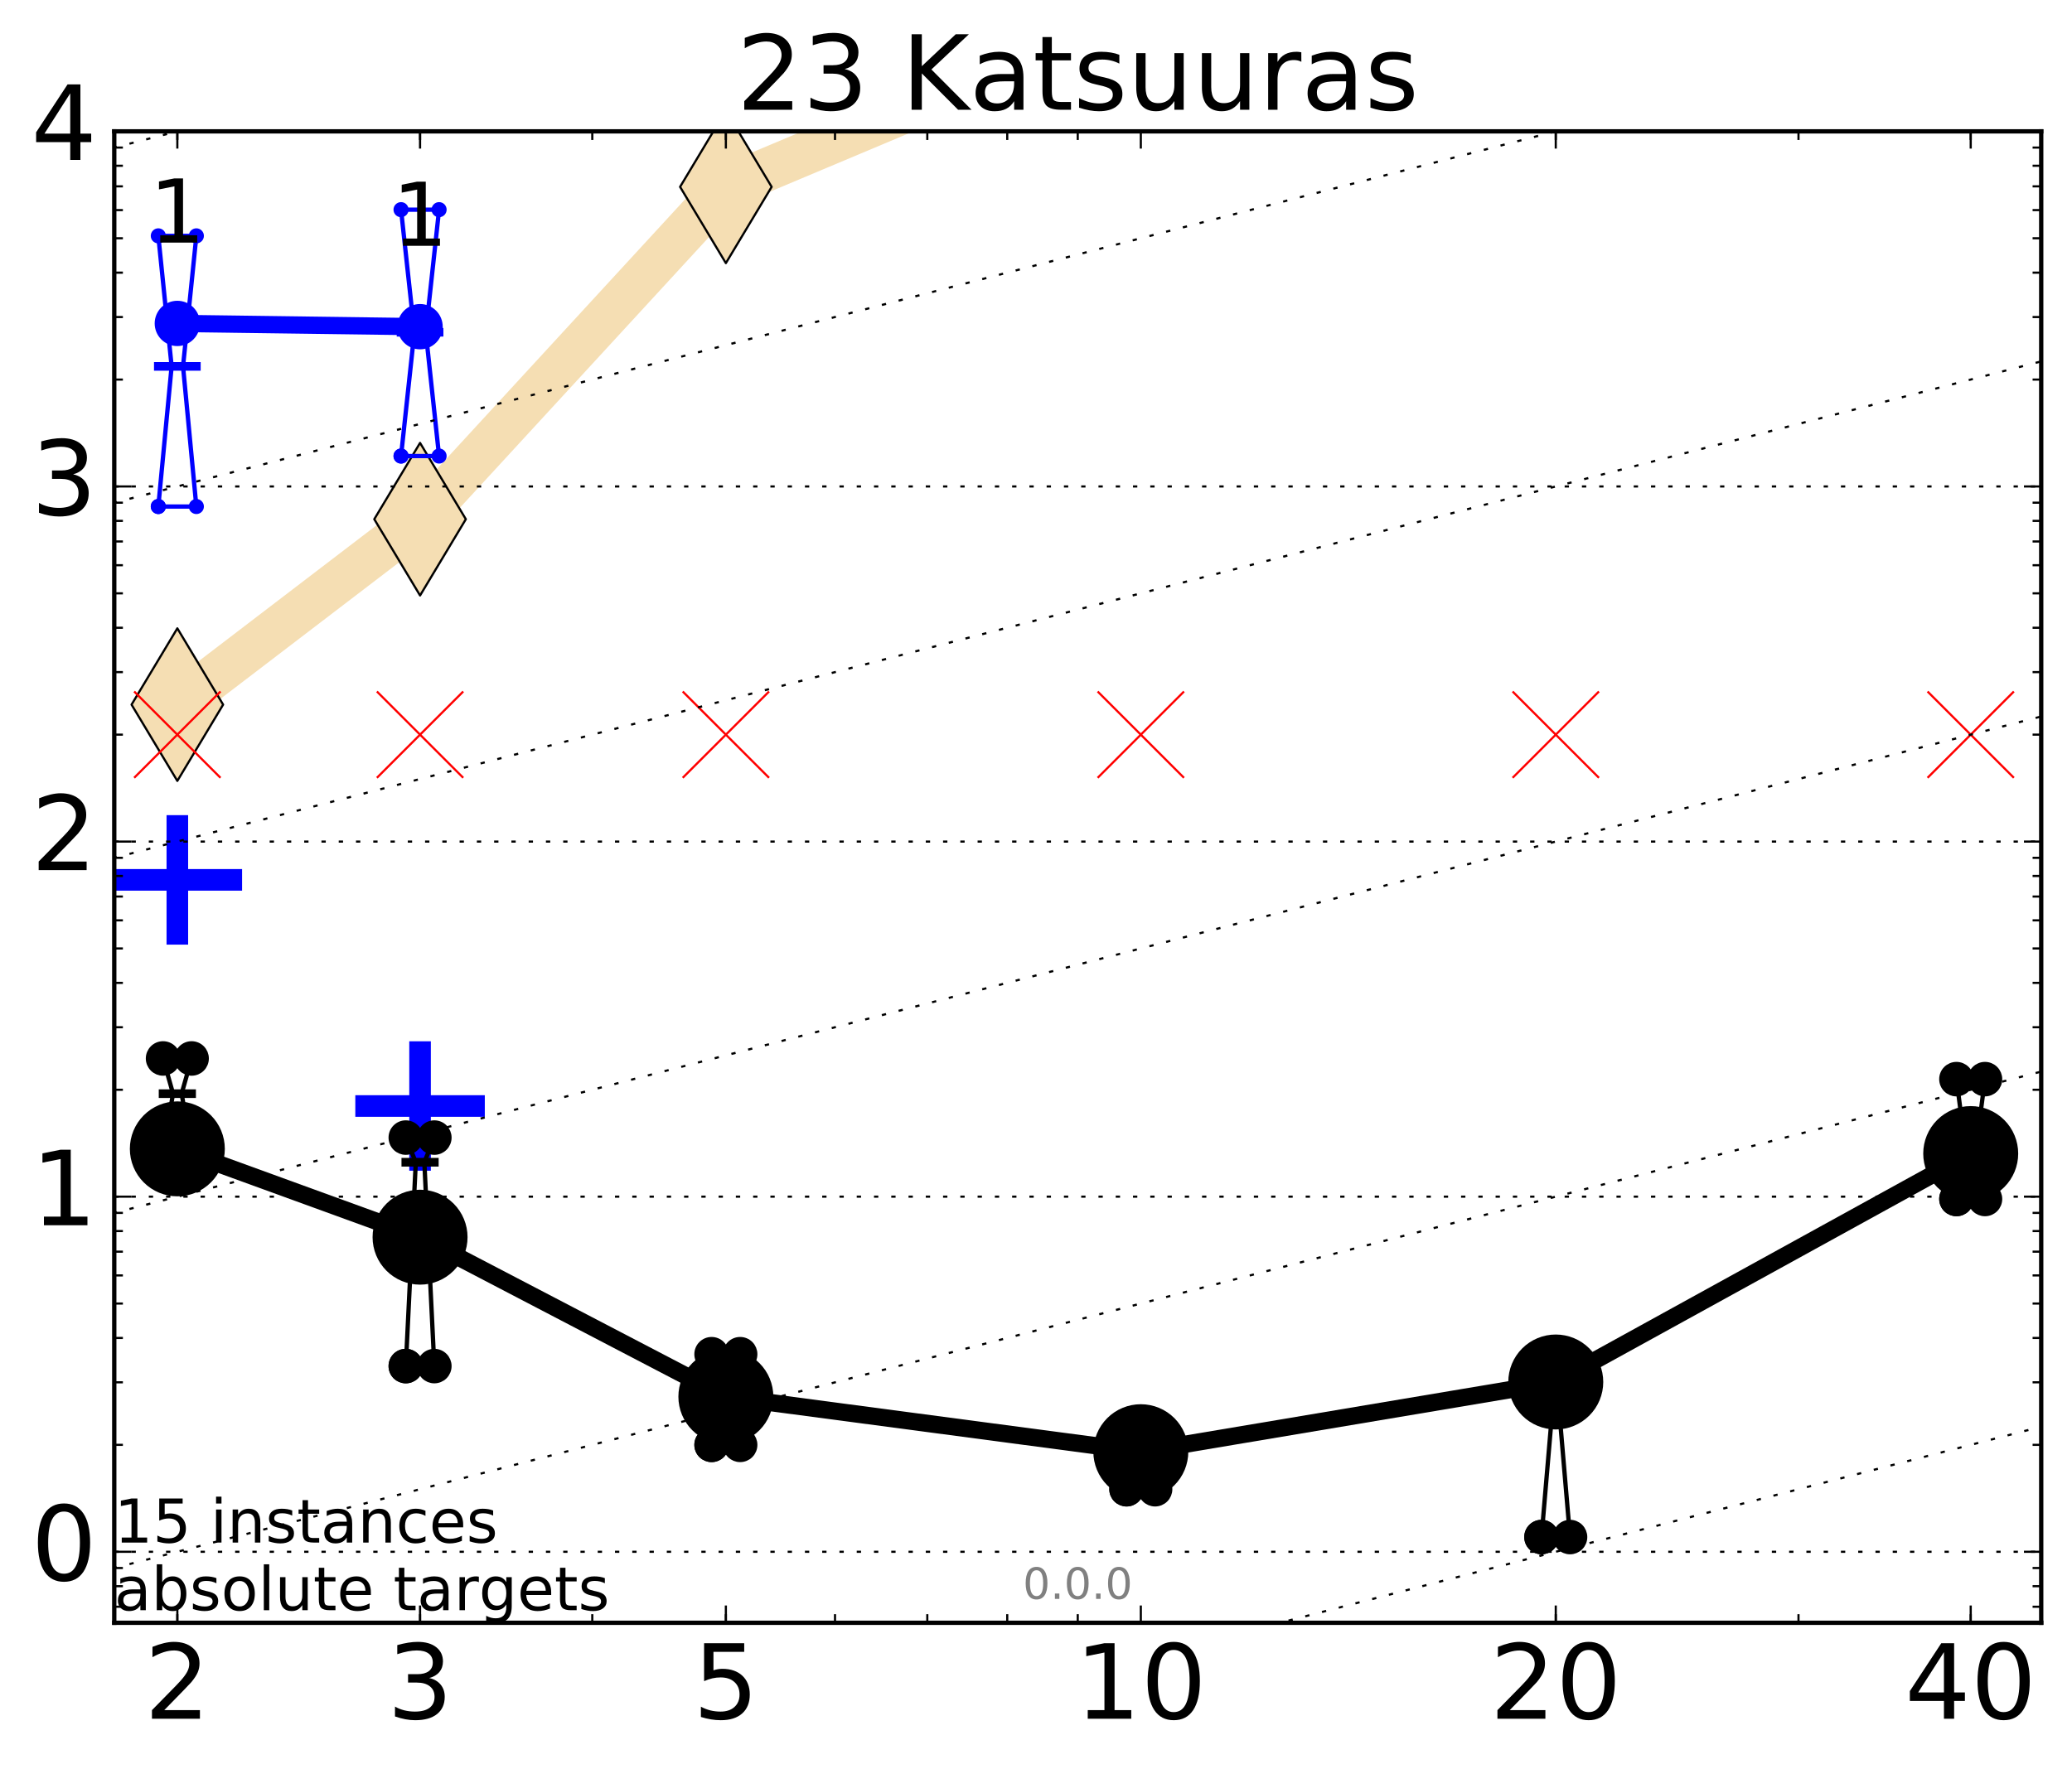 <?xml version="1.0" encoding="utf-8" standalone="no"?>
<!DOCTYPE svg PUBLIC "-//W3C//DTD SVG 1.1//EN"
  "http://www.w3.org/Graphics/SVG/1.1/DTD/svg11.dtd">
<!-- Created with matplotlib (http://matplotlib.org/) -->
<svg height="410pt" version="1.1" viewBox="0 0 480 410" width="480pt" xmlns="http://www.w3.org/2000/svg" xmlns:xlink="http://www.w3.org/1999/xlink">
 <defs>
  <style type="text/css">
*{stroke-linecap:butt;stroke-linejoin:round;stroke-miterlimit:100000;}
  </style>
 </defs>
 <g id="figure_1">
  <g id="patch_1">
   <path d="M 0 410.464 
L 480.07 410.464 
L 480.07 0 
L 0 0 
z
" style="fill:#ffffff;"/>
  </g>
  <g id="axes_1">
   <g id="patch_2">
    <path d="M 26.47 376.036 
L 472.87 376.036 
L 472.87 30.436 
L 26.47 30.436 
z
" style="fill:#ffffff;"/>
   </g>
   <g id="line2d_1">
    <path clip-path="url(#pd7a9e6c413)" d="M 41.082 163.278 
L 97.312 120.309 
L 168.155 43.298 
L 264.282 2.856 
L 279.625 -1 
" style="fill:none;stroke:#f5deb3;stroke-linecap:square;stroke-width:10.0;"/>
    <defs>
     <path d="M -0 17.678 
L 10.607 0 
L 0 -17.678 
L -10.607 -0 
z
" id="mf0fab4f319" style="stroke:#000000;stroke-linejoin:miter;stroke-width:0.5;"/>
    </defs>
    <g clip-path="url(#pd7a9e6c413)">
     <use style="fill:#f5deb3;stroke:#000000;stroke-linejoin:miter;stroke-width:0.5;" x="41.082" xlink:href="#mf0fab4f319" y="163.278"/>
     <use style="fill:#f5deb3;stroke:#000000;stroke-linejoin:miter;stroke-width:0.5;" x="97.312" xlink:href="#mf0fab4f319" y="120.309"/>
     <use style="fill:#f5deb3;stroke:#000000;stroke-linejoin:miter;stroke-width:0.5;" x="168.155" xlink:href="#mf0fab4f319" y="43.298"/>
     <use style="fill:#f5deb3;stroke:#000000;stroke-linejoin:miter;stroke-width:0.5;" x="264.282" xlink:href="#mf0fab4f319" y="2.856"/>
     <use style="fill:#f5deb3;stroke:#000000;stroke-linejoin:miter;stroke-width:0.5;" x="279.625" xlink:href="#mf0fab4f319" y="-1.0"/>
    </g>
   </g>
   <g id="line2d_2">
    <defs>
     <path d="M -15 0 
L 15 0 
M 0 15 
L 0 -15 
" id="m6626539617" style="stroke:#0000ff;stroke-width:5.0;"/>
    </defs>
    <g clip-path="url(#pd7a9e6c413)">
     <use style="fill:#0000ff;stroke:#0000ff;stroke-width:5.0;" x="41.082" xlink:href="#m6626539617" y="203.887"/>
    </g>
   </g>
   <g id="line2d_3">
    <g clip-path="url(#pd7a9e6c413)">
     <use style="fill:#0000ff;stroke:#0000ff;stroke-width:5.0;" x="97.312" xlink:href="#m6626539617" y="256.288"/>
    </g>
   </g>
   <g id="line2d_4">
    <path clip-path="url(#pd7a9e6c413)" d="M 37.777 266.569 
L 40.09 253.428 
L 37.777 245.271 
L 44.386 245.271 
L 42.073 253.428 
L 44.386 266.569 
L 37.777 266.569 
" style="fill:none;stroke:#000000;stroke-linecap:square;"/>
    <defs>
     <path d="M 0 0 
C 0 0 0 0 0 0 
C 0 0 0 0 0 0 
C 0 0 0 0 0 0 
C 0 0 0 0 0 0 
C 0 0 0 0 0 0 
C 0 0 0 0 0 0 
C 0 0 0 0 0 0 
C 0 0 0 0 0 0 
z
" id="mfefb32961e" style="stroke:#000000;stroke-width:2.0;"/>
    </defs>
    <g clip-path="url(#pd7a9e6c413)">
     <use style="stroke:#000000;stroke-width:2.0;" x="37.777" xlink:href="#mfefb32961e" y="266.569"/>
     <use style="stroke:#000000;stroke-width:2.0;" x="40.09" xlink:href="#mfefb32961e" y="253.428"/>
     <use style="stroke:#000000;stroke-width:2.0;" x="37.777" xlink:href="#mfefb32961e" y="245.271"/>
     <use style="stroke:#000000;stroke-width:2.0;" x="44.386" xlink:href="#mfefb32961e" y="245.271"/>
     <use style="stroke:#000000;stroke-width:2.0;" x="42.073" xlink:href="#mfefb32961e" y="253.428"/>
     <use style="stroke:#000000;stroke-width:2.0;" x="44.386" xlink:href="#mfefb32961e" y="266.569"/>
     <use style="stroke:#000000;stroke-width:2.0;" x="37.777" xlink:href="#mfefb32961e" y="266.569"/>
    </g>
   </g>
   <g id="line2d_5">
    <path clip-path="url(#pd7a9e6c413)" d="M 37.777 266.569 
L 44.386 266.569 
L 44.386 245.271 
L 37.777 245.271 
L 37.777 266.569 
" style="fill:none;"/>
    <defs>
     <path d="M 0 3 
C 0.796 3 1.559 2.684 2.121 2.121 
C 2.684 1.559 3 0.796 3 0 
C 3 -0.796 2.684 -1.559 2.121 -2.121 
C 1.559 -2.684 0.796 -3 0 -3 
C -0.796 -3 -1.559 -2.684 -2.121 -2.121 
C -2.684 -1.559 -3 -0.796 -3 0 
C -3 0.796 -2.684 1.559 -2.121 2.121 
C -1.559 2.684 -0.796 3 0 3 
z
" id="m05de120d54" style="stroke:#000000;stroke-width:2.0;"/>
    </defs>
    <g clip-path="url(#pd7a9e6c413)">
     <use style="stroke:#000000;stroke-width:2.0;" x="37.777" xlink:href="#m05de120d54" y="266.569"/>
     <use style="stroke:#000000;stroke-width:2.0;" x="44.386" xlink:href="#m05de120d54" y="266.569"/>
     <use style="stroke:#000000;stroke-width:2.0;" x="44.386" xlink:href="#m05de120d54" y="245.271"/>
     <use style="stroke:#000000;stroke-width:2.0;" x="37.777" xlink:href="#m05de120d54" y="245.271"/>
     <use style="stroke:#000000;stroke-width:2.0;" x="37.777" xlink:href="#m05de120d54" y="266.569"/>
    </g>
   </g>
   <g id="line2d_6">
    <path clip-path="url(#pd7a9e6c413)" d="M 37.777 253.428 
L 44.386 253.428 
" style="fill:none;stroke:#000000;stroke-linecap:square;stroke-width:2.0;"/>
    <g clip-path="url(#pd7a9e6c413)">
     <use style="stroke:#000000;stroke-width:2.0;" x="37.777" xlink:href="#mfefb32961e" y="253.428"/>
     <use style="stroke:#000000;stroke-width:2.0;" x="44.386" xlink:href="#mfefb32961e" y="253.428"/>
    </g>
   </g>
   <g id="line2d_7">
    <path clip-path="url(#pd7a9e6c413)" d="M 94.008 316.554 
L 96.321 269.319 
L 94.008 263.607 
L 100.617 263.607 
L 98.304 269.319 
L 100.617 316.554 
L 94.008 316.554 
" style="fill:none;stroke:#000000;stroke-linecap:square;"/>
    <g clip-path="url(#pd7a9e6c413)">
     <use style="stroke:#000000;stroke-width:2.0;" x="94.008" xlink:href="#mfefb32961e" y="316.554"/>
     <use style="stroke:#000000;stroke-width:2.0;" x="96.321" xlink:href="#mfefb32961e" y="269.319"/>
     <use style="stroke:#000000;stroke-width:2.0;" x="94.008" xlink:href="#mfefb32961e" y="263.607"/>
     <use style="stroke:#000000;stroke-width:2.0;" x="100.617" xlink:href="#mfefb32961e" y="263.607"/>
     <use style="stroke:#000000;stroke-width:2.0;" x="98.304" xlink:href="#mfefb32961e" y="269.319"/>
     <use style="stroke:#000000;stroke-width:2.0;" x="100.617" xlink:href="#mfefb32961e" y="316.554"/>
     <use style="stroke:#000000;stroke-width:2.0;" x="94.008" xlink:href="#mfefb32961e" y="316.554"/>
    </g>
   </g>
   <g id="line2d_8">
    <path clip-path="url(#pd7a9e6c413)" d="M 94.008 316.554 
L 100.617 316.554 
L 100.617 263.607 
L 94.008 263.607 
L 94.008 316.554 
" style="fill:none;"/>
    <g clip-path="url(#pd7a9e6c413)">
     <use style="stroke:#000000;stroke-width:2.0;" x="94.008" xlink:href="#m05de120d54" y="316.554"/>
     <use style="stroke:#000000;stroke-width:2.0;" x="100.617" xlink:href="#m05de120d54" y="316.554"/>
     <use style="stroke:#000000;stroke-width:2.0;" x="100.617" xlink:href="#m05de120d54" y="263.607"/>
     <use style="stroke:#000000;stroke-width:2.0;" x="94.008" xlink:href="#m05de120d54" y="263.607"/>
     <use style="stroke:#000000;stroke-width:2.0;" x="94.008" xlink:href="#m05de120d54" y="316.554"/>
    </g>
   </g>
   <g id="line2d_9">
    <path clip-path="url(#pd7a9e6c413)" d="M 94.008 269.319 
L 100.617 269.319 
" style="fill:none;stroke:#000000;stroke-linecap:square;stroke-width:2.0;"/>
    <g clip-path="url(#pd7a9e6c413)">
     <use style="stroke:#000000;stroke-width:2.0;" x="94.008" xlink:href="#mfefb32961e" y="269.319"/>
     <use style="stroke:#000000;stroke-width:2.0;" x="100.617" xlink:href="#mfefb32961e" y="269.319"/>
    </g>
   </g>
   <g id="line2d_10">
    <path clip-path="url(#pd7a9e6c413)" d="M 164.85 334.809 
L 167.163 334.809 
L 164.85 313.803 
L 171.459 313.803 
L 169.146 334.809 
L 171.459 334.809 
L 164.85 334.809 
" style="fill:none;stroke:#000000;stroke-linecap:square;"/>
    <g clip-path="url(#pd7a9e6c413)">
     <use style="stroke:#000000;stroke-width:2.0;" x="164.85" xlink:href="#mfefb32961e" y="334.809"/>
     <use style="stroke:#000000;stroke-width:2.0;" x="167.163" xlink:href="#mfefb32961e" y="334.809"/>
     <use style="stroke:#000000;stroke-width:2.0;" x="164.85" xlink:href="#mfefb32961e" y="313.803"/>
     <use style="stroke:#000000;stroke-width:2.0;" x="171.459" xlink:href="#mfefb32961e" y="313.803"/>
     <use style="stroke:#000000;stroke-width:2.0;" x="169.146" xlink:href="#mfefb32961e" y="334.809"/>
     <use style="stroke:#000000;stroke-width:2.0;" x="171.459" xlink:href="#mfefb32961e" y="334.809"/>
     <use style="stroke:#000000;stroke-width:2.0;" x="164.85" xlink:href="#mfefb32961e" y="334.809"/>
    </g>
   </g>
   <g id="line2d_11">
    <path clip-path="url(#pd7a9e6c413)" d="M 164.85 334.809 
L 171.459 334.809 
L 171.459 313.803 
L 164.85 313.803 
L 164.85 334.809 
" style="fill:none;"/>
    <g clip-path="url(#pd7a9e6c413)">
     <use style="stroke:#000000;stroke-width:2.0;" x="164.85" xlink:href="#m05de120d54" y="334.809"/>
     <use style="stroke:#000000;stroke-width:2.0;" x="171.459" xlink:href="#m05de120d54" y="334.809"/>
     <use style="stroke:#000000;stroke-width:2.0;" x="171.459" xlink:href="#m05de120d54" y="313.803"/>
     <use style="stroke:#000000;stroke-width:2.0;" x="164.85" xlink:href="#m05de120d54" y="313.803"/>
     <use style="stroke:#000000;stroke-width:2.0;" x="164.85" xlink:href="#m05de120d54" y="334.809"/>
    </g>
   </g>
   <g id="line2d_12">
    <path clip-path="url(#pd7a9e6c413)" d="M 164.85 334.809 
L 171.459 334.809 
" style="fill:none;stroke:#000000;stroke-linecap:square;stroke-width:2.0;"/>
    <g clip-path="url(#pd7a9e6c413)">
     <use style="stroke:#000000;stroke-width:2.0;" x="164.85" xlink:href="#mfefb32961e" y="334.809"/>
     <use style="stroke:#000000;stroke-width:2.0;" x="171.459" xlink:href="#mfefb32961e" y="334.809"/>
    </g>
   </g>
   <g id="line2d_13">
    <path clip-path="url(#pd7a9e6c413)" d="M 260.977 345.089 
L 263.29 338.574 
L 260.977 338.574 
L 267.586 338.574 
L 265.273 338.574 
L 267.586 345.089 
L 260.977 345.089 
" style="fill:none;stroke:#000000;stroke-linecap:square;"/>
    <g clip-path="url(#pd7a9e6c413)">
     <use style="stroke:#000000;stroke-width:2.0;" x="260.977" xlink:href="#mfefb32961e" y="345.089"/>
     <use style="stroke:#000000;stroke-width:2.0;" x="263.29" xlink:href="#mfefb32961e" y="338.574"/>
     <use style="stroke:#000000;stroke-width:2.0;" x="260.977" xlink:href="#mfefb32961e" y="338.574"/>
     <use style="stroke:#000000;stroke-width:2.0;" x="267.586" xlink:href="#mfefb32961e" y="338.574"/>
     <use style="stroke:#000000;stroke-width:2.0;" x="265.273" xlink:href="#mfefb32961e" y="338.574"/>
     <use style="stroke:#000000;stroke-width:2.0;" x="267.586" xlink:href="#mfefb32961e" y="345.089"/>
     <use style="stroke:#000000;stroke-width:2.0;" x="260.977" xlink:href="#mfefb32961e" y="345.089"/>
    </g>
   </g>
   <g id="line2d_14">
    <path clip-path="url(#pd7a9e6c413)" d="M 260.977 345.089 
L 267.586 345.089 
L 267.586 338.574 
L 260.977 338.574 
L 260.977 345.089 
" style="fill:none;"/>
    <g clip-path="url(#pd7a9e6c413)">
     <use style="stroke:#000000;stroke-width:2.0;" x="260.977" xlink:href="#m05de120d54" y="345.089"/>
     <use style="stroke:#000000;stroke-width:2.0;" x="267.586" xlink:href="#m05de120d54" y="345.089"/>
     <use style="stroke:#000000;stroke-width:2.0;" x="267.586" xlink:href="#m05de120d54" y="338.574"/>
     <use style="stroke:#000000;stroke-width:2.0;" x="260.977" xlink:href="#m05de120d54" y="338.574"/>
     <use style="stroke:#000000;stroke-width:2.0;" x="260.977" xlink:href="#m05de120d54" y="345.089"/>
    </g>
   </g>
   <g id="line2d_15">
    <path clip-path="url(#pd7a9e6c413)" d="M 260.977 338.574 
L 267.586 338.574 
" style="fill:none;stroke:#000000;stroke-linecap:square;stroke-width:2.0;"/>
    <g clip-path="url(#pd7a9e6c413)">
     <use style="stroke:#000000;stroke-width:2.0;" x="260.977" xlink:href="#mfefb32961e" y="338.574"/>
     <use style="stroke:#000000;stroke-width:2.0;" x="267.586" xlink:href="#mfefb32961e" y="338.574"/>
    </g>
   </g>
   <g id="line2d_16">
    <path clip-path="url(#pd7a9e6c413)" d="M 357.104 356.173 
L 359.417 329.046 
L 357.104 325.433 
L 363.713 325.433 
L 361.4 329.046 
L 363.713 356.173 
L 357.104 356.173 
" style="fill:none;stroke:#000000;stroke-linecap:square;"/>
    <g clip-path="url(#pd7a9e6c413)">
     <use style="stroke:#000000;stroke-width:2.0;" x="357.104" xlink:href="#mfefb32961e" y="356.173"/>
     <use style="stroke:#000000;stroke-width:2.0;" x="359.417" xlink:href="#mfefb32961e" y="329.046"/>
     <use style="stroke:#000000;stroke-width:2.0;" x="357.104" xlink:href="#mfefb32961e" y="325.433"/>
     <use style="stroke:#000000;stroke-width:2.0;" x="363.713" xlink:href="#mfefb32961e" y="325.433"/>
     <use style="stroke:#000000;stroke-width:2.0;" x="361.4" xlink:href="#mfefb32961e" y="329.046"/>
     <use style="stroke:#000000;stroke-width:2.0;" x="363.713" xlink:href="#mfefb32961e" y="356.173"/>
     <use style="stroke:#000000;stroke-width:2.0;" x="357.104" xlink:href="#mfefb32961e" y="356.173"/>
    </g>
   </g>
   <g id="line2d_17">
    <path clip-path="url(#pd7a9e6c413)" d="M 357.104 356.173 
L 363.713 356.173 
L 363.713 325.433 
L 357.104 325.433 
L 357.104 356.173 
" style="fill:none;"/>
    <g clip-path="url(#pd7a9e6c413)">
     <use style="stroke:#000000;stroke-width:2.0;" x="357.104" xlink:href="#m05de120d54" y="356.173"/>
     <use style="stroke:#000000;stroke-width:2.0;" x="363.713" xlink:href="#m05de120d54" y="356.173"/>
     <use style="stroke:#000000;stroke-width:2.0;" x="363.713" xlink:href="#m05de120d54" y="325.433"/>
     <use style="stroke:#000000;stroke-width:2.0;" x="357.104" xlink:href="#m05de120d54" y="325.433"/>
     <use style="stroke:#000000;stroke-width:2.0;" x="357.104" xlink:href="#m05de120d54" y="356.173"/>
    </g>
   </g>
   <g id="line2d_18">
    <path clip-path="url(#pd7a9e6c413)" d="M 357.104 329.046 
L 363.713 329.046 
" style="fill:none;stroke:#000000;stroke-linecap:square;stroke-width:2.0;"/>
    <g clip-path="url(#pd7a9e6c413)">
     <use style="stroke:#000000;stroke-width:2.0;" x="357.104" xlink:href="#mfefb32961e" y="329.046"/>
     <use style="stroke:#000000;stroke-width:2.0;" x="363.713" xlink:href="#mfefb32961e" y="329.046"/>
    </g>
   </g>
   <g id="line2d_19">
    <path clip-path="url(#pd7a9e6c413)" d="M 453.231 277.834 
L 455.544 267.78 
L 453.231 250.063 
L 459.84 250.063 
L 457.527 267.78 
L 459.84 277.834 
L 453.231 277.834 
" style="fill:none;stroke:#000000;stroke-linecap:square;"/>
    <g clip-path="url(#pd7a9e6c413)">
     <use style="stroke:#000000;stroke-width:2.0;" x="453.231" xlink:href="#mfefb32961e" y="277.834"/>
     <use style="stroke:#000000;stroke-width:2.0;" x="455.544" xlink:href="#mfefb32961e" y="267.78"/>
     <use style="stroke:#000000;stroke-width:2.0;" x="453.231" xlink:href="#mfefb32961e" y="250.063"/>
     <use style="stroke:#000000;stroke-width:2.0;" x="459.84" xlink:href="#mfefb32961e" y="250.063"/>
     <use style="stroke:#000000;stroke-width:2.0;" x="457.527" xlink:href="#mfefb32961e" y="267.78"/>
     <use style="stroke:#000000;stroke-width:2.0;" x="459.84" xlink:href="#mfefb32961e" y="277.834"/>
     <use style="stroke:#000000;stroke-width:2.0;" x="453.231" xlink:href="#mfefb32961e" y="277.834"/>
    </g>
   </g>
   <g id="line2d_20">
    <path clip-path="url(#pd7a9e6c413)" d="M 453.231 277.834 
L 459.84 277.834 
L 459.84 250.063 
L 453.231 250.063 
L 453.231 277.834 
" style="fill:none;"/>
    <g clip-path="url(#pd7a9e6c413)">
     <use style="stroke:#000000;stroke-width:2.0;" x="453.231" xlink:href="#m05de120d54" y="277.834"/>
     <use style="stroke:#000000;stroke-width:2.0;" x="459.84" xlink:href="#m05de120d54" y="277.834"/>
     <use style="stroke:#000000;stroke-width:2.0;" x="459.84" xlink:href="#m05de120d54" y="250.063"/>
     <use style="stroke:#000000;stroke-width:2.0;" x="453.231" xlink:href="#m05de120d54" y="250.063"/>
     <use style="stroke:#000000;stroke-width:2.0;" x="453.231" xlink:href="#m05de120d54" y="277.834"/>
    </g>
   </g>
   <g id="line2d_21">
    <path clip-path="url(#pd7a9e6c413)" d="M 453.231 267.78 
L 459.84 267.78 
" style="fill:none;stroke:#000000;stroke-linecap:square;stroke-width:2.0;"/>
    <g clip-path="url(#pd7a9e6c413)">
     <use style="stroke:#000000;stroke-width:2.0;" x="453.231" xlink:href="#mfefb32961e" y="267.78"/>
     <use style="stroke:#000000;stroke-width:2.0;" x="459.84" xlink:href="#mfefb32961e" y="267.78"/>
    </g>
   </g>
   <g id="line2d_22">
    <path clip-path="url(#pd7a9e6c413)" d="M 41.082 266.218 
L 97.312 286.685 
" style="fill:none;stroke:#000000;stroke-linecap:square;stroke-width:4.0;"/>
    <g clip-path="url(#pd7a9e6c413)">
     <use style="stroke:#000000;stroke-width:2.0;" x="41.082" xlink:href="#mfefb32961e" y="266.218"/>
     <use style="stroke:#000000;stroke-width:2.0;" x="97.312" xlink:href="#mfefb32961e" y="286.685"/>
    </g>
   </g>
   <g id="line2d_23">
    <path clip-path="url(#pd7a9e6c413)" d="M 97.312 286.685 
L 168.155 323.646 
" style="fill:none;stroke:#000000;stroke-linecap:square;stroke-width:4.0;"/>
    <g clip-path="url(#pd7a9e6c413)">
     <use style="stroke:#000000;stroke-width:2.0;" x="97.312" xlink:href="#mfefb32961e" y="286.685"/>
     <use style="stroke:#000000;stroke-width:2.0;" x="168.155" xlink:href="#mfefb32961e" y="323.646"/>
    </g>
   </g>
   <g id="line2d_24">
    <path clip-path="url(#pd7a9e6c413)" d="M 168.155 323.646 
L 264.282 336.392 
" style="fill:none;stroke:#000000;stroke-linecap:square;stroke-width:4.0;"/>
    <g clip-path="url(#pd7a9e6c413)">
     <use style="stroke:#000000;stroke-width:2.0;" x="168.155" xlink:href="#mfefb32961e" y="323.646"/>
     <use style="stroke:#000000;stroke-width:2.0;" x="264.282" xlink:href="#mfefb32961e" y="336.392"/>
    </g>
   </g>
   <g id="line2d_25">
    <path clip-path="url(#pd7a9e6c413)" d="M 264.282 336.392 
L 360.409 320.24 
" style="fill:none;stroke:#000000;stroke-linecap:square;stroke-width:4.0;"/>
    <g clip-path="url(#pd7a9e6c413)">
     <use style="stroke:#000000;stroke-width:2.0;" x="264.282" xlink:href="#mfefb32961e" y="336.392"/>
     <use style="stroke:#000000;stroke-width:2.0;" x="360.409" xlink:href="#mfefb32961e" y="320.24"/>
    </g>
   </g>
   <g id="line2d_26">
    <path clip-path="url(#pd7a9e6c413)" d="M 360.409 320.24 
L 456.536 267.309 
" style="fill:none;stroke:#000000;stroke-linecap:square;stroke-width:4.0;"/>
    <g clip-path="url(#pd7a9e6c413)">
     <use style="stroke:#000000;stroke-width:2.0;" x="360.409" xlink:href="#mfefb32961e" y="320.24"/>
     <use style="stroke:#000000;stroke-width:2.0;" x="456.536" xlink:href="#mfefb32961e" y="267.309"/>
    </g>
   </g>
   <g id="line2d_27">
    <path clip-path="url(#pd7a9e6c413)" d="M 41.082 266.218 
L 97.312 286.685 
L 168.155 323.646 
L 264.282 336.392 
L 360.409 320.24 
L 456.536 267.309 
" style="fill:none;"/>
    <defs>
     <path d="M 0 10 
C 2.652 10 5.196 8.946 7.071 7.071 
C 8.946 5.196 10 2.652 10 0 
C 10 -2.652 8.946 -5.196 7.071 -7.071 
C 5.196 -8.946 2.652 -10 0 -10 
C -2.652 -10 -5.196 -8.946 -7.071 -7.071 
C -8.946 -5.196 -10 -2.652 -10 0 
C -10 2.652 -8.946 5.196 -7.071 7.071 
C -5.196 8.946 -2.652 10 0 10 
z
" id="m4f75e5d448" style="stroke:#000000;stroke-width:2.0;"/>
    </defs>
    <g clip-path="url(#pd7a9e6c413)">
     <use style="stroke:#000000;stroke-width:2.0;" x="41.082" xlink:href="#m4f75e5d448" y="266.218"/>
     <use style="stroke:#000000;stroke-width:2.0;" x="97.312" xlink:href="#m4f75e5d448" y="286.685"/>
     <use style="stroke:#000000;stroke-width:2.0;" x="168.155" xlink:href="#m4f75e5d448" y="323.646"/>
     <use style="stroke:#000000;stroke-width:2.0;" x="264.282" xlink:href="#m4f75e5d448" y="336.392"/>
     <use style="stroke:#000000;stroke-width:2.0;" x="360.409" xlink:href="#m4f75e5d448" y="320.24"/>
     <use style="stroke:#000000;stroke-width:2.0;" x="456.536" xlink:href="#m4f75e5d448" y="267.309"/>
    </g>
   </g>
   <g id="line2d_28">
    <path clip-path="url(#pd7a9e6c413)" d="M 36.676 117.372 
L 39.76 84.905 
L 36.676 54.654 
L 45.488 54.654 
L 42.403 84.905 
L 45.488 117.372 
L 36.676 117.372 
" style="fill:none;stroke:#0000ff;stroke-linecap:square;"/>
    <defs>
     <path d="M 0 0 
C 0 0 0 0 0 0 
C 0 0 0 0 0 0 
C 0 0 0 0 0 0 
C 0 0 0 0 0 0 
C 0 0 0 0 0 0 
C 0 0 0 0 0 0 
C 0 0 0 0 0 0 
C 0 0 0 0 0 0 
z
" id="mb8409daa04" style="stroke:#0000ff;stroke-width:0.5;"/>
    </defs>
    <g clip-path="url(#pd7a9e6c413)">
     <use style="fill:#0000ff;stroke:#0000ff;stroke-width:0.5;" x="36.676" xlink:href="#mb8409daa04" y="117.372"/>
     <use style="fill:#0000ff;stroke:#0000ff;stroke-width:0.5;" x="39.76" xlink:href="#mb8409daa04" y="84.905"/>
     <use style="fill:#0000ff;stroke:#0000ff;stroke-width:0.5;" x="36.676" xlink:href="#mb8409daa04" y="54.654"/>
     <use style="fill:#0000ff;stroke:#0000ff;stroke-width:0.5;" x="45.488" xlink:href="#mb8409daa04" y="54.654"/>
     <use style="fill:#0000ff;stroke:#0000ff;stroke-width:0.5;" x="42.403" xlink:href="#mb8409daa04" y="84.905"/>
     <use style="fill:#0000ff;stroke:#0000ff;stroke-width:0.5;" x="45.488" xlink:href="#mb8409daa04" y="117.372"/>
     <use style="fill:#0000ff;stroke:#0000ff;stroke-width:0.5;" x="36.676" xlink:href="#mb8409daa04" y="117.372"/>
    </g>
   </g>
   <g id="line2d_29">
    <path clip-path="url(#pd7a9e6c413)" d="M 36.676 117.372 
L 45.488 117.372 
L 45.488 54.654 
L 36.676 54.654 
L 36.676 117.372 
" style="fill:none;"/>
    <defs>
     <path d="M 0 1.5 
C 0.398 1.5 0.779 1.342 1.061 1.061 
C 1.342 0.779 1.5 0.398 1.5 0 
C 1.5 -0.398 1.342 -0.779 1.061 -1.061 
C 0.779 -1.342 0.398 -1.5 0 -1.5 
C -0.398 -1.5 -0.779 -1.342 -1.061 -1.061 
C -1.342 -0.779 -1.5 -0.398 -1.5 0 
C -1.5 0.398 -1.342 0.779 -1.061 1.061 
C -0.779 1.342 -0.398 1.5 0 1.5 
z
" id="m70fd3adbcb" style="stroke:#0000ff;stroke-width:0.5;"/>
    </defs>
    <g clip-path="url(#pd7a9e6c413)">
     <use style="fill:#0000ff;stroke:#0000ff;stroke-width:0.5;" x="36.676" xlink:href="#m70fd3adbcb" y="117.372"/>
     <use style="fill:#0000ff;stroke:#0000ff;stroke-width:0.5;" x="45.488" xlink:href="#m70fd3adbcb" y="117.372"/>
     <use style="fill:#0000ff;stroke:#0000ff;stroke-width:0.5;" x="45.488" xlink:href="#m70fd3adbcb" y="54.654"/>
     <use style="fill:#0000ff;stroke:#0000ff;stroke-width:0.5;" x="36.676" xlink:href="#m70fd3adbcb" y="54.654"/>
     <use style="fill:#0000ff;stroke:#0000ff;stroke-width:0.5;" x="36.676" xlink:href="#m70fd3adbcb" y="117.372"/>
    </g>
   </g>
   <g id="line2d_30">
    <path clip-path="url(#pd7a9e6c413)" d="M 36.676 84.905 
L 45.488 84.905 
" style="fill:none;stroke:#0000ff;stroke-linecap:square;stroke-width:2.0;"/>
    <g clip-path="url(#pd7a9e6c413)">
     <use style="fill:#0000ff;stroke:#0000ff;stroke-width:0.5;" x="36.676" xlink:href="#mb8409daa04" y="84.905"/>
     <use style="fill:#0000ff;stroke:#0000ff;stroke-width:0.5;" x="45.488" xlink:href="#mb8409daa04" y="84.905"/>
    </g>
   </g>
   <g id="line2d_31">
    <path clip-path="url(#pd7a9e6c413)" d="M 92.906 105.674 
L 95.991 76.989 
L 92.906 48.584 
L 101.718 48.584 
L 98.634 76.989 
L 101.718 105.674 
L 92.906 105.674 
" style="fill:none;stroke:#0000ff;stroke-linecap:square;"/>
    <g clip-path="url(#pd7a9e6c413)">
     <use style="fill:#0000ff;stroke:#0000ff;stroke-width:0.5;" x="92.906" xlink:href="#mb8409daa04" y="105.674"/>
     <use style="fill:#0000ff;stroke:#0000ff;stroke-width:0.5;" x="95.991" xlink:href="#mb8409daa04" y="76.989"/>
     <use style="fill:#0000ff;stroke:#0000ff;stroke-width:0.5;" x="92.906" xlink:href="#mb8409daa04" y="48.584"/>
     <use style="fill:#0000ff;stroke:#0000ff;stroke-width:0.5;" x="101.718" xlink:href="#mb8409daa04" y="48.584"/>
     <use style="fill:#0000ff;stroke:#0000ff;stroke-width:0.5;" x="98.634" xlink:href="#mb8409daa04" y="76.989"/>
     <use style="fill:#0000ff;stroke:#0000ff;stroke-width:0.5;" x="101.718" xlink:href="#mb8409daa04" y="105.674"/>
     <use style="fill:#0000ff;stroke:#0000ff;stroke-width:0.5;" x="92.906" xlink:href="#mb8409daa04" y="105.674"/>
    </g>
   </g>
   <g id="line2d_32">
    <path clip-path="url(#pd7a9e6c413)" d="M 92.906 105.674 
L 101.718 105.674 
L 101.718 48.584 
L 92.906 48.584 
L 92.906 105.674 
" style="fill:none;"/>
    <g clip-path="url(#pd7a9e6c413)">
     <use style="fill:#0000ff;stroke:#0000ff;stroke-width:0.5;" x="92.906" xlink:href="#m70fd3adbcb" y="105.674"/>
     <use style="fill:#0000ff;stroke:#0000ff;stroke-width:0.5;" x="101.718" xlink:href="#m70fd3adbcb" y="105.674"/>
     <use style="fill:#0000ff;stroke:#0000ff;stroke-width:0.5;" x="101.718" xlink:href="#m70fd3adbcb" y="48.584"/>
     <use style="fill:#0000ff;stroke:#0000ff;stroke-width:0.5;" x="92.906" xlink:href="#m70fd3adbcb" y="48.584"/>
     <use style="fill:#0000ff;stroke:#0000ff;stroke-width:0.5;" x="92.906" xlink:href="#m70fd3adbcb" y="105.674"/>
    </g>
   </g>
   <g id="line2d_33">
    <path clip-path="url(#pd7a9e6c413)" d="M 92.906 76.989 
L 101.718 76.989 
" style="fill:none;stroke:#0000ff;stroke-linecap:square;stroke-width:2.0;"/>
    <g clip-path="url(#pd7a9e6c413)">
     <use style="fill:#0000ff;stroke:#0000ff;stroke-width:0.5;" x="92.906" xlink:href="#mb8409daa04" y="76.989"/>
     <use style="fill:#0000ff;stroke:#0000ff;stroke-width:0.5;" x="101.718" xlink:href="#mb8409daa04" y="76.989"/>
    </g>
   </g>
   <g id="line2d_34">
    <path clip-path="url(#pd7a9e6c413)" d="M 41.082 74.945 
L 97.312 75.698 
" style="fill:none;stroke:#0000ff;stroke-linecap:square;stroke-width:4.0;"/>
    <g clip-path="url(#pd7a9e6c413)">
     <use style="fill:#0000ff;stroke:#0000ff;stroke-width:0.5;" x="41.082" xlink:href="#mb8409daa04" y="74.945"/>
     <use style="fill:#0000ff;stroke:#0000ff;stroke-width:0.5;" x="97.312" xlink:href="#mb8409daa04" y="75.698"/>
    </g>
   </g>
   <g id="line2d_35">
    <path clip-path="url(#pd7a9e6c413)" d="M 41.082 74.945 
L 97.312 75.698 
" style="fill:none;"/>
    <defs>
     <path d="M 0 5 
C 1.326 5 2.598 4.473 3.536 3.536 
C 4.473 2.598 5 1.326 5 0 
C 5 -1.326 4.473 -2.598 3.536 -3.536 
C 2.598 -4.473 1.326 -5 0 -5 
C -1.326 -5 -2.598 -4.473 -3.536 -3.536 
C -4.473 -2.598 -5 -1.326 -5 0 
C -5 1.326 -4.473 2.598 -3.536 3.536 
C -2.598 4.473 -1.326 5 0 5 
z
" id="mbef1124120" style="stroke:#0000ff;stroke-width:0.5;"/>
    </defs>
    <g clip-path="url(#pd7a9e6c413)">
     <use style="fill:#0000ff;stroke:#0000ff;stroke-width:0.5;" x="41.082" xlink:href="#mbef1124120" y="74.945"/>
     <use style="fill:#0000ff;stroke:#0000ff;stroke-width:0.5;" x="97.312" xlink:href="#mbef1124120" y="75.698"/>
    </g>
   </g>
   <g id="line2d_36"/>
   <g id="line2d_37"/>
   <g id="line2d_38"/>
   <g id="line2d_39"/>
   <g id="line2d_40"/>
   <g id="line2d_41"/>
   <g id="line2d_42"/>
   <g id="line2d_43">
    <defs>
     <path d="M -10 10 
L 10 -10 
M -10 -10 
L 10 10 
" id="m753653b164" style="stroke:#ff0000;stroke-width:0.5;"/>
    </defs>
    <g clip-path="url(#pd7a9e6c413)">
     <use style="fill:#ff0000;stroke:#ff0000;stroke-width:0.5;" x="41.082" xlink:href="#m753653b164" y="170.237"/>
     <use style="fill:#ff0000;stroke:#ff0000;stroke-width:0.5;" x="97.312" xlink:href="#m753653b164" y="170.237"/>
     <use style="fill:#ff0000;stroke:#ff0000;stroke-width:0.5;" x="168.155" xlink:href="#m753653b164" y="170.237"/>
     <use style="fill:#ff0000;stroke:#ff0000;stroke-width:0.5;" x="264.282" xlink:href="#m753653b164" y="170.237"/>
     <use style="fill:#ff0000;stroke:#ff0000;stroke-width:0.5;" x="360.409" xlink:href="#m753653b164" y="170.237"/>
     <use style="fill:#ff0000;stroke:#ff0000;stroke-width:0.5;" x="456.536" xlink:href="#m753653b164" y="170.237"/>
    </g>
   </g>
   <g id="line2d_44">
    <path clip-path="url(#pd7a9e6c413)" d="M -278.245 524.151 
M 159.059 411.464 
L 481.07 328.487 
" style="fill:none;stroke:#000000;stroke-dasharray:1,3;stroke-dashoffset:0.0;stroke-width:0.5;"/>
   </g>
   <g id="line2d_45">
    <path clip-path="url(#pd7a9e6c413)" d="M -278.245 441.865 
M -1 370.423 
L 481.07 246.201 
" style="fill:none;stroke:#000000;stroke-dasharray:1,3;stroke-dashoffset:0.0;stroke-width:0.5;"/>
   </g>
   <g id="line2d_46">
    <path clip-path="url(#pd7a9e6c413)" d="M -278.245 359.579 
M -1 288.137 
L 481.07 163.915 
" style="fill:none;stroke:#000000;stroke-dasharray:1,3;stroke-dashoffset:0.0;stroke-width:0.5;"/>
   </g>
   <g id="line2d_47">
    <path clip-path="url(#pd7a9e6c413)" d="M -278.245 277.293 
M -1 205.851 
L 481.07 81.629 
" style="fill:none;stroke:#000000;stroke-dasharray:1,3;stroke-dashoffset:0.0;stroke-width:0.5;"/>
   </g>
   <g id="line2d_48">
    <path clip-path="url(#pd7a9e6c413)" d="M -278.245 195.008 
M -1 123.566 
L 481.07 -0.656 
" style="fill:none;stroke:#000000;stroke-dasharray:1,3;stroke-dashoffset:0.0;stroke-width:0.5;"/>
   </g>
   <g id="line2d_49">
    <path clip-path="url(#pd7a9e6c413)" d="M -278.245 112.722 
M -1 41.28 
L 163.077 -1 
" style="fill:none;stroke:#000000;stroke-dasharray:1,3;stroke-dashoffset:0.0;stroke-width:0.5;"/>
   </g>
   <g id="line2d_50">
    <path clip-path="url(#pd7a9e6c413)" d="M -278.245 30.436 
" style="fill:none;stroke:#000000;stroke-dasharray:1,3;stroke-dashoffset:0.0;stroke-width:0.5;"/>
   </g>
   <g id="line2d_51">
    <path clip-path="url(#pd7a9e6c413)" d="M -278.245 -51.849 
" style="fill:none;stroke:#000000;stroke-dasharray:1,3;stroke-dashoffset:0.0;stroke-width:0.5;"/>
   </g>
   <g id="line2d_52">
    <path clip-path="url(#pd7a9e6c413)" d="M -278.245 -134.135 
" style="fill:none;stroke:#000000;stroke-dasharray:1,3;stroke-dashoffset:0.0;stroke-width:0.5;"/>
   </g>
   <g id="patch_3">
    <path d="M 26.47 30.436 
L 472.87 30.436 
" style="fill:none;stroke:#000000;stroke-linecap:square;stroke-linejoin:miter;"/>
   </g>
   <g id="patch_4">
    <path d="M 472.87 376.036 
L 472.87 30.436 
" style="fill:none;stroke:#000000;stroke-linecap:square;stroke-linejoin:miter;"/>
   </g>
   <g id="patch_5">
    <path d="M 26.47 376.036 
L 472.87 376.036 
" style="fill:none;stroke:#000000;stroke-linecap:square;stroke-linejoin:miter;"/>
   </g>
   <g id="patch_6">
    <path d="M 26.47 376.036 
L 26.47 30.436 
" style="fill:none;stroke:#000000;stroke-linecap:square;stroke-linejoin:miter;"/>
   </g>
   <g id="matplotlib.axis_1">
    <g id="xtick_1">
     <g id="line2d_53">
      <defs>
       <path d="M 0 0 
L 0 -4 
" id="mfbb4c9d67e" style="stroke:#000000;stroke-width:0.5;"/>
      </defs>
      <g>
       <use style="stroke:#000000;stroke-width:0.5;" x="41.082" xlink:href="#mfbb4c9d67e" y="376.036"/>
      </g>
     </g>
     <g id="line2d_54">
      <defs>
       <path d="M 0 0 
L 0 4 
" id="mdde4740c04" style="stroke:#000000;stroke-width:0.5;"/>
      </defs>
      <g>
       <use style="stroke:#000000;stroke-width:0.5;" x="41.082" xlink:href="#mdde4740c04" y="30.436"/>
      </g>
     </g>
     <g id="text_1">
      <!-- 2 -->
      <defs>
       <path d="M 19.188 8.297 
L 53.609 8.297 
L 53.609 0 
L 7.328 0 
L 7.328 8.297 
Q 12.938 14.109 22.625 23.891 
Q 32.328 33.688 34.812 36.531 
Q 39.547 41.844 41.422 45.531 
Q 43.312 49.219 43.312 52.781 
Q 43.312 58.594 39.234 62.25 
Q 35.156 65.922 28.609 65.922 
Q 23.969 65.922 18.812 64.312 
Q 13.672 62.703 7.812 59.422 
L 7.812 69.391 
Q 13.766 71.781 18.938 73 
Q 24.125 74.219 28.422 74.219 
Q 39.75 74.219 46.484 68.547 
Q 53.219 62.891 53.219 53.422 
Q 53.219 48.922 51.531 44.891 
Q 49.859 40.875 45.406 35.406 
Q 44.188 33.984 37.641 27.219 
Q 31.109 20.453 19.188 8.297 
" id="BitstreamVeraSans-Roman-32"/>
      </defs>
      <g transform="translate(33.447 398.272)scale(0.24 -0.24)">
       <use xlink:href="#BitstreamVeraSans-Roman-32"/>
      </g>
     </g>
    </g>
    <g id="xtick_2">
     <g id="line2d_55">
      <g>
       <use style="stroke:#000000;stroke-width:0.5;" x="97.312" xlink:href="#mfbb4c9d67e" y="376.036"/>
      </g>
     </g>
     <g id="line2d_56">
      <g>
       <use style="stroke:#000000;stroke-width:0.5;" x="97.312" xlink:href="#mdde4740c04" y="30.436"/>
      </g>
     </g>
     <g id="text_2">
      <!-- 3 -->
      <defs>
       <path d="M 40.578 39.312 
Q 47.656 37.797 51.625 33 
Q 55.609 28.219 55.609 21.188 
Q 55.609 10.406 48.188 4.484 
Q 40.766 -1.422 27.094 -1.422 
Q 22.516 -1.422 17.656 -0.516 
Q 12.797 0.391 7.625 2.203 
L 7.625 11.719 
Q 11.719 9.328 16.594 8.109 
Q 21.484 6.891 26.812 6.891 
Q 36.078 6.891 40.938 10.547 
Q 45.797 14.203 45.797 21.188 
Q 45.797 27.641 41.281 31.266 
Q 36.766 34.906 28.719 34.906 
L 20.219 34.906 
L 20.219 43.016 
L 29.109 43.016 
Q 36.375 43.016 40.234 45.922 
Q 44.094 48.828 44.094 54.297 
Q 44.094 59.906 40.109 62.906 
Q 36.141 65.922 28.719 65.922 
Q 24.656 65.922 20.016 65.031 
Q 15.375 64.156 9.812 62.312 
L 9.812 71.094 
Q 15.438 72.656 20.344 73.438 
Q 25.25 74.219 29.594 74.219 
Q 40.828 74.219 47.359 69.109 
Q 53.906 64.016 53.906 55.328 
Q 53.906 49.266 50.438 45.094 
Q 46.969 40.922 40.578 39.312 
" id="BitstreamVeraSans-Roman-33"/>
      </defs>
      <g transform="translate(89.677 398.272)scale(0.24 -0.24)">
       <use xlink:href="#BitstreamVeraSans-Roman-33"/>
      </g>
     </g>
    </g>
    <g id="xtick_3">
     <g id="line2d_57">
      <g>
       <use style="stroke:#000000;stroke-width:0.5;" x="168.155" xlink:href="#mfbb4c9d67e" y="376.036"/>
      </g>
     </g>
     <g id="line2d_58">
      <g>
       <use style="stroke:#000000;stroke-width:0.5;" x="168.155" xlink:href="#mdde4740c04" y="30.436"/>
      </g>
     </g>
     <g id="text_3">
      <!-- 5 -->
      <defs>
       <path d="M 10.797 72.906 
L 49.516 72.906 
L 49.516 64.594 
L 19.828 64.594 
L 19.828 46.734 
Q 21.969 47.469 24.109 47.828 
Q 26.266 48.188 28.422 48.188 
Q 40.625 48.188 47.75 41.5 
Q 54.891 34.812 54.891 23.391 
Q 54.891 11.625 47.562 5.094 
Q 40.234 -1.422 26.906 -1.422 
Q 22.312 -1.422 17.547 -0.641 
Q 12.797 0.141 7.719 1.703 
L 7.719 11.625 
Q 12.109 9.234 16.797 8.062 
Q 21.484 6.891 26.703 6.891 
Q 35.156 6.891 40.078 11.328 
Q 45.016 15.766 45.016 23.391 
Q 45.016 31 40.078 35.438 
Q 35.156 39.891 26.703 39.891 
Q 22.75 39.891 18.812 39.016 
Q 14.891 38.141 10.797 36.281 
z
" id="BitstreamVeraSans-Roman-35"/>
      </defs>
      <g transform="translate(160.52 398.272)scale(0.24 -0.24)">
       <use xlink:href="#BitstreamVeraSans-Roman-35"/>
      </g>
     </g>
    </g>
    <g id="xtick_4">
     <g id="line2d_59">
      <g>
       <use style="stroke:#000000;stroke-width:0.5;" x="264.282" xlink:href="#mfbb4c9d67e" y="376.036"/>
      </g>
     </g>
     <g id="line2d_60">
      <g>
       <use style="stroke:#000000;stroke-width:0.5;" x="264.282" xlink:href="#mdde4740c04" y="30.436"/>
      </g>
     </g>
     <g id="text_4">
      <!-- 10 -->
      <defs>
       <path d="M 31.781 66.406 
Q 24.172 66.406 20.328 58.906 
Q 16.5 51.422 16.5 36.375 
Q 16.5 21.391 20.328 13.891 
Q 24.172 6.391 31.781 6.391 
Q 39.453 6.391 43.281 13.891 
Q 47.125 21.391 47.125 36.375 
Q 47.125 51.422 43.281 58.906 
Q 39.453 66.406 31.781 66.406 
M 31.781 74.219 
Q 44.047 74.219 50.516 64.516 
Q 56.984 54.828 56.984 36.375 
Q 56.984 17.969 50.516 8.266 
Q 44.047 -1.422 31.781 -1.422 
Q 19.531 -1.422 13.062 8.266 
Q 6.594 17.969 6.594 36.375 
Q 6.594 54.828 13.062 64.516 
Q 19.531 74.219 31.781 74.219 
" id="BitstreamVeraSans-Roman-30"/>
       <path d="M 12.406 8.297 
L 28.516 8.297 
L 28.516 63.922 
L 10.984 60.406 
L 10.984 69.391 
L 28.422 72.906 
L 38.281 72.906 
L 38.281 8.297 
L 54.391 8.297 
L 54.391 0 
L 12.406 0 
z
" id="BitstreamVeraSans-Roman-31"/>
      </defs>
      <g transform="translate(249.012 398.272)scale(0.24 -0.24)">
       <use xlink:href="#BitstreamVeraSans-Roman-31"/>
       <use x="63.623" xlink:href="#BitstreamVeraSans-Roman-30"/>
      </g>
     </g>
    </g>
    <g id="xtick_5">
     <g id="line2d_61">
      <g>
       <use style="stroke:#000000;stroke-width:0.5;" x="360.409" xlink:href="#mfbb4c9d67e" y="376.036"/>
      </g>
     </g>
     <g id="line2d_62">
      <g>
       <use style="stroke:#000000;stroke-width:0.5;" x="360.409" xlink:href="#mdde4740c04" y="30.436"/>
      </g>
     </g>
     <g id="text_5">
      <!-- 20 -->
      <g transform="translate(345.139 398.272)scale(0.24 -0.24)">
       <use xlink:href="#BitstreamVeraSans-Roman-32"/>
       <use x="63.623" xlink:href="#BitstreamVeraSans-Roman-30"/>
      </g>
     </g>
    </g>
    <g id="xtick_6">
     <g id="line2d_63">
      <g>
       <use style="stroke:#000000;stroke-width:0.5;" x="456.536" xlink:href="#mfbb4c9d67e" y="376.036"/>
      </g>
     </g>
     <g id="line2d_64">
      <g>
       <use style="stroke:#000000;stroke-width:0.5;" x="456.536" xlink:href="#mdde4740c04" y="30.436"/>
      </g>
     </g>
     <g id="text_6">
      <!-- 40 -->
      <defs>
       <path d="M 37.797 64.312 
L 12.891 25.391 
L 37.797 25.391 
z
M 35.203 72.906 
L 47.609 72.906 
L 47.609 25.391 
L 58.016 25.391 
L 58.016 17.188 
L 47.609 17.188 
L 47.609 0 
L 37.797 0 
L 37.797 17.188 
L 4.891 17.188 
L 4.891 26.703 
z
" id="BitstreamVeraSans-Roman-34"/>
      </defs>
      <g transform="translate(441.266 398.272)scale(0.24 -0.24)">
       <use xlink:href="#BitstreamVeraSans-Roman-34"/>
       <use x="63.623" xlink:href="#BitstreamVeraSans-Roman-30"/>
      </g>
     </g>
    </g>
    <g id="xtick_7">
     <g id="line2d_65">
      <defs>
       <path d="M 0 0 
L 0 -2 
" id="m4dbf94076f" style="stroke:#000000;stroke-width:0.5;"/>
      </defs>
      <g>
       <use style="stroke:#000000;stroke-width:0.5;" x="41.082" xlink:href="#m4dbf94076f" y="376.036"/>
      </g>
     </g>
     <g id="line2d_66">
      <defs>
       <path d="M 0 0 
L 0 2 
" id="m6fc5a8ae6d" style="stroke:#000000;stroke-width:0.5;"/>
      </defs>
      <g>
       <use style="stroke:#000000;stroke-width:0.5;" x="41.082" xlink:href="#m6fc5a8ae6d" y="30.436"/>
      </g>
     </g>
    </g>
    <g id="xtick_8">
     <g id="line2d_67">
      <g>
       <use style="stroke:#000000;stroke-width:0.5;" x="97.312" xlink:href="#m4dbf94076f" y="376.036"/>
      </g>
     </g>
     <g id="line2d_68">
      <g>
       <use style="stroke:#000000;stroke-width:0.5;" x="97.312" xlink:href="#m6fc5a8ae6d" y="30.436"/>
      </g>
     </g>
    </g>
    <g id="xtick_9">
     <g id="line2d_69">
      <g>
       <use style="stroke:#000000;stroke-width:0.5;" x="137.209" xlink:href="#m4dbf94076f" y="376.036"/>
      </g>
     </g>
     <g id="line2d_70">
      <g>
       <use style="stroke:#000000;stroke-width:0.5;" x="137.209" xlink:href="#m6fc5a8ae6d" y="30.436"/>
      </g>
     </g>
    </g>
    <g id="xtick_10">
     <g id="line2d_71">
      <g>
       <use style="stroke:#000000;stroke-width:0.5;" x="168.155" xlink:href="#m4dbf94076f" y="376.036"/>
      </g>
     </g>
     <g id="line2d_72">
      <g>
       <use style="stroke:#000000;stroke-width:0.5;" x="168.155" xlink:href="#m6fc5a8ae6d" y="30.436"/>
      </g>
     </g>
    </g>
    <g id="xtick_11">
     <g id="line2d_73">
      <g>
       <use style="stroke:#000000;stroke-width:0.5;" x="193.439" xlink:href="#m4dbf94076f" y="376.036"/>
      </g>
     </g>
     <g id="line2d_74">
      <g>
       <use style="stroke:#000000;stroke-width:0.5;" x="193.439" xlink:href="#m6fc5a8ae6d" y="30.436"/>
      </g>
     </g>
    </g>
    <g id="xtick_12">
     <g id="line2d_75">
      <g>
       <use style="stroke:#000000;stroke-width:0.5;" x="214.817" xlink:href="#m4dbf94076f" y="376.036"/>
      </g>
     </g>
     <g id="line2d_76">
      <g>
       <use style="stroke:#000000;stroke-width:0.5;" x="214.817" xlink:href="#m6fc5a8ae6d" y="30.436"/>
      </g>
     </g>
    </g>
    <g id="xtick_13">
     <g id="line2d_77">
      <g>
       <use style="stroke:#000000;stroke-width:0.5;" x="233.336" xlink:href="#m4dbf94076f" y="376.036"/>
      </g>
     </g>
     <g id="line2d_78">
      <g>
       <use style="stroke:#000000;stroke-width:0.5;" x="233.336" xlink:href="#m6fc5a8ae6d" y="30.436"/>
      </g>
     </g>
    </g>
    <g id="xtick_14">
     <g id="line2d_79">
      <g>
       <use style="stroke:#000000;stroke-width:0.5;" x="249.67" xlink:href="#m4dbf94076f" y="376.036"/>
      </g>
     </g>
     <g id="line2d_80">
      <g>
       <use style="stroke:#000000;stroke-width:0.5;" x="249.67" xlink:href="#m6fc5a8ae6d" y="30.436"/>
      </g>
     </g>
    </g>
    <g id="xtick_15">
     <g id="line2d_81">
      <g>
       <use style="stroke:#000000;stroke-width:0.5;" x="360.409" xlink:href="#m4dbf94076f" y="376.036"/>
      </g>
     </g>
     <g id="line2d_82">
      <g>
       <use style="stroke:#000000;stroke-width:0.5;" x="360.409" xlink:href="#m6fc5a8ae6d" y="30.436"/>
      </g>
     </g>
    </g>
    <g id="xtick_16">
     <g id="line2d_83">
      <g>
       <use style="stroke:#000000;stroke-width:0.5;" x="416.639" xlink:href="#m4dbf94076f" y="376.036"/>
      </g>
     </g>
     <g id="line2d_84">
      <g>
       <use style="stroke:#000000;stroke-width:0.5;" x="416.639" xlink:href="#m6fc5a8ae6d" y="30.436"/>
      </g>
     </g>
    </g>
    <g id="xtick_17">
     <g id="line2d_85">
      <g>
       <use style="stroke:#000000;stroke-width:0.5;" x="456.536" xlink:href="#m4dbf94076f" y="376.036"/>
      </g>
     </g>
     <g id="line2d_86">
      <g>
       <use style="stroke:#000000;stroke-width:0.5;" x="456.536" xlink:href="#m6fc5a8ae6d" y="30.436"/>
      </g>
     </g>
    </g>
   </g>
   <g id="matplotlib.axis_2">
    <g id="ytick_1">
     <g id="line2d_87">
      <path clip-path="url(#pd7a9e6c413)" d="M 26.47 359.579 
L 472.87 359.579 
" style="fill:none;stroke:#000000;stroke-dasharray:1,3;stroke-dashoffset:0.0;stroke-width:0.5;"/>
     </g>
     <g id="line2d_88">
      <defs>
       <path d="M 0 0 
L 4 0 
" id="mcedce1ab4c" style="stroke:#000000;stroke-width:0.5;"/>
      </defs>
      <g>
       <use style="stroke:#000000;stroke-width:0.5;" x="26.47" xlink:href="#mcedce1ab4c" y="359.579"/>
      </g>
     </g>
     <g id="line2d_89">
      <defs>
       <path d="M 0 0 
L -4 0 
" id="me34970f552" style="stroke:#000000;stroke-width:0.5;"/>
      </defs>
      <g>
       <use style="stroke:#000000;stroke-width:0.5;" x="472.87" xlink:href="#me34970f552" y="359.579"/>
      </g>
     </g>
     <g id="text_7">
      <!-- 0 -->
      <g transform="translate(7.2 366.202)scale(0.24 -0.24)">
       <use xlink:href="#BitstreamVeraSans-Roman-30"/>
      </g>
     </g>
    </g>
    <g id="ytick_2">
     <g id="line2d_90">
      <path clip-path="url(#pd7a9e6c413)" d="M 26.47 277.293 
L 472.87 277.293 
" style="fill:none;stroke:#000000;stroke-dasharray:1,3;stroke-dashoffset:0.0;stroke-width:0.5;"/>
     </g>
     <g id="line2d_91">
      <g>
       <use style="stroke:#000000;stroke-width:0.5;" x="26.47" xlink:href="#mcedce1ab4c" y="277.293"/>
      </g>
     </g>
     <g id="line2d_92">
      <g>
       <use style="stroke:#000000;stroke-width:0.5;" x="472.87" xlink:href="#me34970f552" y="277.293"/>
      </g>
     </g>
     <g id="text_8">
      <!-- 1 -->
      <g transform="translate(7.2 283.916)scale(0.24 -0.24)">
       <use xlink:href="#BitstreamVeraSans-Roman-31"/>
      </g>
     </g>
    </g>
    <g id="ytick_3">
     <g id="line2d_93">
      <path clip-path="url(#pd7a9e6c413)" d="M 26.47 195.008 
L 472.87 195.008 
" style="fill:none;stroke:#000000;stroke-dasharray:1,3;stroke-dashoffset:0.0;stroke-width:0.5;"/>
     </g>
     <g id="line2d_94">
      <g>
       <use style="stroke:#000000;stroke-width:0.5;" x="26.47" xlink:href="#mcedce1ab4c" y="195.008"/>
      </g>
     </g>
     <g id="line2d_95">
      <g>
       <use style="stroke:#000000;stroke-width:0.5;" x="472.87" xlink:href="#me34970f552" y="195.008"/>
      </g>
     </g>
     <g id="text_9">
      <!-- 2 -->
      <g transform="translate(7.2 201.63)scale(0.24 -0.24)">
       <use xlink:href="#BitstreamVeraSans-Roman-32"/>
      </g>
     </g>
    </g>
    <g id="ytick_4">
     <g id="line2d_96">
      <path clip-path="url(#pd7a9e6c413)" d="M 26.47 112.722 
L 472.87 112.722 
" style="fill:none;stroke:#000000;stroke-dasharray:1,3;stroke-dashoffset:0.0;stroke-width:0.5;"/>
     </g>
     <g id="line2d_97">
      <g>
       <use style="stroke:#000000;stroke-width:0.5;" x="26.47" xlink:href="#mcedce1ab4c" y="112.722"/>
      </g>
     </g>
     <g id="line2d_98">
      <g>
       <use style="stroke:#000000;stroke-width:0.5;" x="472.87" xlink:href="#me34970f552" y="112.722"/>
      </g>
     </g>
     <g id="text_10">
      <!-- 3 -->
      <g transform="translate(7.2 119.344)scale(0.24 -0.24)">
       <use xlink:href="#BitstreamVeraSans-Roman-33"/>
      </g>
     </g>
    </g>
    <g id="ytick_5">
     <g id="line2d_99">
      <path clip-path="url(#pd7a9e6c413)" d="M 26.47 30.436 
L 472.87 30.436 
" style="fill:none;stroke:#000000;stroke-dasharray:1,3;stroke-dashoffset:0.0;stroke-width:0.5;"/>
     </g>
     <g id="line2d_100">
      <g>
       <use style="stroke:#000000;stroke-width:0.5;" x="26.47" xlink:href="#mcedce1ab4c" y="30.436"/>
      </g>
     </g>
     <g id="line2d_101">
      <g>
       <use style="stroke:#000000;stroke-width:0.5;" x="472.87" xlink:href="#me34970f552" y="30.436"/>
      </g>
     </g>
     <g id="text_11">
      <!-- 4 -->
      <g transform="translate(7.2 37.059)scale(0.24 -0.24)">
       <use xlink:href="#BitstreamVeraSans-Roman-34"/>
      </g>
     </g>
    </g>
    <g id="ytick_6">
     <g id="line2d_102">
      <defs>
       <path d="M 0 0 
L 2 0 
" id="mcfddefa98c" style="stroke:#000000;stroke-width:0.5;"/>
      </defs>
      <g>
       <use style="stroke:#000000;stroke-width:0.5;" x="26.47" xlink:href="#mcfddefa98c" y="372.325"/>
      </g>
     </g>
     <g id="line2d_103">
      <defs>
       <path d="M 0 0 
L -2 0 
" id="m2479eb5a90" style="stroke:#000000;stroke-width:0.5;"/>
      </defs>
      <g>
       <use style="stroke:#000000;stroke-width:0.5;" x="472.87" xlink:href="#m2479eb5a90" y="372.325"/>
      </g>
     </g>
    </g>
    <g id="ytick_7">
     <g id="line2d_104">
      <g>
       <use style="stroke:#000000;stroke-width:0.5;" x="26.47" xlink:href="#mcfddefa98c" y="367.553"/>
      </g>
     </g>
     <g id="line2d_105">
      <g>
       <use style="stroke:#000000;stroke-width:0.5;" x="472.87" xlink:href="#m2479eb5a90" y="367.553"/>
      </g>
     </g>
    </g>
    <g id="ytick_8">
     <g id="line2d_106">
      <g>
       <use style="stroke:#000000;stroke-width:0.5;" x="26.47" xlink:href="#mcfddefa98c" y="363.344"/>
      </g>
     </g>
     <g id="line2d_107">
      <g>
       <use style="stroke:#000000;stroke-width:0.5;" x="472.87" xlink:href="#m2479eb5a90" y="363.344"/>
      </g>
     </g>
    </g>
    <g id="ytick_9">
     <g id="line2d_108">
      <g>
       <use style="stroke:#000000;stroke-width:0.5;" x="26.47" xlink:href="#mcfddefa98c" y="334.809"/>
      </g>
     </g>
     <g id="line2d_109">
      <g>
       <use style="stroke:#000000;stroke-width:0.5;" x="472.87" xlink:href="#m2479eb5a90" y="334.809"/>
      </g>
     </g>
    </g>
    <g id="ytick_10">
     <g id="line2d_110">
      <g>
       <use style="stroke:#000000;stroke-width:0.5;" x="26.47" xlink:href="#mcfddefa98c" y="320.319"/>
      </g>
     </g>
     <g id="line2d_111">
      <g>
       <use style="stroke:#000000;stroke-width:0.5;" x="472.87" xlink:href="#m2479eb5a90" y="320.319"/>
      </g>
     </g>
    </g>
    <g id="ytick_11">
     <g id="line2d_112">
      <g>
       <use style="stroke:#000000;stroke-width:0.5;" x="26.47" xlink:href="#mcfddefa98c" y="310.038"/>
      </g>
     </g>
     <g id="line2d_113">
      <g>
       <use style="stroke:#000000;stroke-width:0.5;" x="472.87" xlink:href="#m2479eb5a90" y="310.038"/>
      </g>
     </g>
    </g>
    <g id="ytick_12">
     <g id="line2d_114">
      <g>
       <use style="stroke:#000000;stroke-width:0.5;" x="26.47" xlink:href="#mcfddefa98c" y="302.064"/>
      </g>
     </g>
     <g id="line2d_115">
      <g>
       <use style="stroke:#000000;stroke-width:0.5;" x="472.87" xlink:href="#m2479eb5a90" y="302.064"/>
      </g>
     </g>
    </g>
    <g id="ytick_13">
     <g id="line2d_116">
      <g>
       <use style="stroke:#000000;stroke-width:0.5;" x="26.47" xlink:href="#mcfddefa98c" y="295.548"/>
      </g>
     </g>
     <g id="line2d_117">
      <g>
       <use style="stroke:#000000;stroke-width:0.5;" x="472.87" xlink:href="#m2479eb5a90" y="295.548"/>
      </g>
     </g>
    </g>
    <g id="ytick_14">
     <g id="line2d_118">
      <g>
       <use style="stroke:#000000;stroke-width:0.5;" x="26.47" xlink:href="#mcfddefa98c" y="290.04"/>
      </g>
     </g>
     <g id="line2d_119">
      <g>
       <use style="stroke:#000000;stroke-width:0.5;" x="472.87" xlink:href="#m2479eb5a90" y="290.04"/>
      </g>
     </g>
    </g>
    <g id="ytick_15">
     <g id="line2d_120">
      <g>
       <use style="stroke:#000000;stroke-width:0.5;" x="26.47" xlink:href="#mcfddefa98c" y="285.268"/>
      </g>
     </g>
     <g id="line2d_121">
      <g>
       <use style="stroke:#000000;stroke-width:0.5;" x="472.87" xlink:href="#m2479eb5a90" y="285.268"/>
      </g>
     </g>
    </g>
    <g id="ytick_16">
     <g id="line2d_122">
      <g>
       <use style="stroke:#000000;stroke-width:0.5;" x="26.47" xlink:href="#mcfddefa98c" y="281.059"/>
      </g>
     </g>
     <g id="line2d_123">
      <g>
       <use style="stroke:#000000;stroke-width:0.5;" x="472.87" xlink:href="#m2479eb5a90" y="281.059"/>
      </g>
     </g>
    </g>
    <g id="ytick_17">
     <g id="line2d_124">
      <g>
       <use style="stroke:#000000;stroke-width:0.5;" x="26.47" xlink:href="#mcfddefa98c" y="252.523"/>
      </g>
     </g>
     <g id="line2d_125">
      <g>
       <use style="stroke:#000000;stroke-width:0.5;" x="472.87" xlink:href="#m2479eb5a90" y="252.523"/>
      </g>
     </g>
    </g>
    <g id="ytick_18">
     <g id="line2d_126">
      <g>
       <use style="stroke:#000000;stroke-width:0.5;" x="26.47" xlink:href="#mcfddefa98c" y="238.033"/>
      </g>
     </g>
     <g id="line2d_127">
      <g>
       <use style="stroke:#000000;stroke-width:0.5;" x="472.87" xlink:href="#m2479eb5a90" y="238.033"/>
      </g>
     </g>
    </g>
    <g id="ytick_19">
     <g id="line2d_128">
      <g>
       <use style="stroke:#000000;stroke-width:0.5;" x="26.47" xlink:href="#mcfddefa98c" y="227.752"/>
      </g>
     </g>
     <g id="line2d_129">
      <g>
       <use style="stroke:#000000;stroke-width:0.5;" x="472.87" xlink:href="#m2479eb5a90" y="227.752"/>
      </g>
     </g>
    </g>
    <g id="ytick_20">
     <g id="line2d_130">
      <g>
       <use style="stroke:#000000;stroke-width:0.5;" x="26.47" xlink:href="#mcfddefa98c" y="219.778"/>
      </g>
     </g>
     <g id="line2d_131">
      <g>
       <use style="stroke:#000000;stroke-width:0.5;" x="472.87" xlink:href="#m2479eb5a90" y="219.778"/>
      </g>
     </g>
    </g>
    <g id="ytick_21">
     <g id="line2d_132">
      <g>
       <use style="stroke:#000000;stroke-width:0.5;" x="26.47" xlink:href="#mcfddefa98c" y="213.263"/>
      </g>
     </g>
     <g id="line2d_133">
      <g>
       <use style="stroke:#000000;stroke-width:0.5;" x="472.87" xlink:href="#m2479eb5a90" y="213.263"/>
      </g>
     </g>
    </g>
    <g id="ytick_22">
     <g id="line2d_134">
      <g>
       <use style="stroke:#000000;stroke-width:0.5;" x="26.47" xlink:href="#mcfddefa98c" y="207.754"/>
      </g>
     </g>
     <g id="line2d_135">
      <g>
       <use style="stroke:#000000;stroke-width:0.5;" x="472.87" xlink:href="#m2479eb5a90" y="207.754"/>
      </g>
     </g>
    </g>
    <g id="ytick_23">
     <g id="line2d_136">
      <g>
       <use style="stroke:#000000;stroke-width:0.5;" x="26.47" xlink:href="#mcfddefa98c" y="202.982"/>
      </g>
     </g>
     <g id="line2d_137">
      <g>
       <use style="stroke:#000000;stroke-width:0.5;" x="472.87" xlink:href="#m2479eb5a90" y="202.982"/>
      </g>
     </g>
    </g>
    <g id="ytick_24">
     <g id="line2d_138">
      <g>
       <use style="stroke:#000000;stroke-width:0.5;" x="26.47" xlink:href="#mcfddefa98c" y="198.773"/>
      </g>
     </g>
     <g id="line2d_139">
      <g>
       <use style="stroke:#000000;stroke-width:0.5;" x="472.87" xlink:href="#m2479eb5a90" y="198.773"/>
      </g>
     </g>
    </g>
    <g id="ytick_25">
     <g id="line2d_140">
      <g>
       <use style="stroke:#000000;stroke-width:0.5;" x="26.47" xlink:href="#mcfddefa98c" y="170.237"/>
      </g>
     </g>
     <g id="line2d_141">
      <g>
       <use style="stroke:#000000;stroke-width:0.5;" x="472.87" xlink:href="#m2479eb5a90" y="170.237"/>
      </g>
     </g>
    </g>
    <g id="ytick_26">
     <g id="line2d_142">
      <g>
       <use style="stroke:#000000;stroke-width:0.5;" x="26.47" xlink:href="#mcfddefa98c" y="155.747"/>
      </g>
     </g>
     <g id="line2d_143">
      <g>
       <use style="stroke:#000000;stroke-width:0.5;" x="472.87" xlink:href="#m2479eb5a90" y="155.747"/>
      </g>
     </g>
    </g>
    <g id="ytick_27">
     <g id="line2d_144">
      <g>
       <use style="stroke:#000000;stroke-width:0.5;" x="26.47" xlink:href="#mcfddefa98c" y="145.467"/>
      </g>
     </g>
     <g id="line2d_145">
      <g>
       <use style="stroke:#000000;stroke-width:0.5;" x="472.87" xlink:href="#m2479eb5a90" y="145.467"/>
      </g>
     </g>
    </g>
    <g id="ytick_28">
     <g id="line2d_146">
      <g>
       <use style="stroke:#000000;stroke-width:0.5;" x="26.47" xlink:href="#mcfddefa98c" y="137.492"/>
      </g>
     </g>
     <g id="line2d_147">
      <g>
       <use style="stroke:#000000;stroke-width:0.5;" x="472.87" xlink:href="#m2479eb5a90" y="137.492"/>
      </g>
     </g>
    </g>
    <g id="ytick_29">
     <g id="line2d_148">
      <g>
       <use style="stroke:#000000;stroke-width:0.5;" x="26.47" xlink:href="#mcfddefa98c" y="130.977"/>
      </g>
     </g>
     <g id="line2d_149">
      <g>
       <use style="stroke:#000000;stroke-width:0.5;" x="472.87" xlink:href="#m2479eb5a90" y="130.977"/>
      </g>
     </g>
    </g>
    <g id="ytick_30">
     <g id="line2d_150">
      <g>
       <use style="stroke:#000000;stroke-width:0.5;" x="26.47" xlink:href="#mcfddefa98c" y="125.468"/>
      </g>
     </g>
     <g id="line2d_151">
      <g>
       <use style="stroke:#000000;stroke-width:0.5;" x="472.87" xlink:href="#m2479eb5a90" y="125.468"/>
      </g>
     </g>
    </g>
    <g id="ytick_31">
     <g id="line2d_152">
      <g>
       <use style="stroke:#000000;stroke-width:0.5;" x="26.47" xlink:href="#mcfddefa98c" y="120.696"/>
      </g>
     </g>
     <g id="line2d_153">
      <g>
       <use style="stroke:#000000;stroke-width:0.5;" x="472.87" xlink:href="#m2479eb5a90" y="120.696"/>
      </g>
     </g>
    </g>
    <g id="ytick_32">
     <g id="line2d_154">
      <g>
       <use style="stroke:#000000;stroke-width:0.5;" x="26.47" xlink:href="#mcfddefa98c" y="116.487"/>
      </g>
     </g>
     <g id="line2d_155">
      <g>
       <use style="stroke:#000000;stroke-width:0.5;" x="472.87" xlink:href="#m2479eb5a90" y="116.487"/>
      </g>
     </g>
    </g>
    <g id="ytick_33">
     <g id="line2d_156">
      <g>
       <use style="stroke:#000000;stroke-width:0.5;" x="26.47" xlink:href="#mcfddefa98c" y="87.952"/>
      </g>
     </g>
     <g id="line2d_157">
      <g>
       <use style="stroke:#000000;stroke-width:0.5;" x="472.87" xlink:href="#m2479eb5a90" y="87.952"/>
      </g>
     </g>
    </g>
    <g id="ytick_34">
     <g id="line2d_158">
      <g>
       <use style="stroke:#000000;stroke-width:0.5;" x="26.47" xlink:href="#mcfddefa98c" y="73.462"/>
      </g>
     </g>
     <g id="line2d_159">
      <g>
       <use style="stroke:#000000;stroke-width:0.5;" x="472.87" xlink:href="#m2479eb5a90" y="73.462"/>
      </g>
     </g>
    </g>
    <g id="ytick_35">
     <g id="line2d_160">
      <g>
       <use style="stroke:#000000;stroke-width:0.5;" x="26.47" xlink:href="#mcfddefa98c" y="63.181"/>
      </g>
     </g>
     <g id="line2d_161">
      <g>
       <use style="stroke:#000000;stroke-width:0.5;" x="472.87" xlink:href="#m2479eb5a90" y="63.181"/>
      </g>
     </g>
    </g>
    <g id="ytick_36">
     <g id="line2d_162">
      <g>
       <use style="stroke:#000000;stroke-width:0.5;" x="26.47" xlink:href="#mcfddefa98c" y="55.207"/>
      </g>
     </g>
     <g id="line2d_163">
      <g>
       <use style="stroke:#000000;stroke-width:0.5;" x="472.87" xlink:href="#m2479eb5a90" y="55.207"/>
      </g>
     </g>
    </g>
    <g id="ytick_37">
     <g id="line2d_164">
      <g>
       <use style="stroke:#000000;stroke-width:0.5;" x="26.47" xlink:href="#mcfddefa98c" y="48.691"/>
      </g>
     </g>
     <g id="line2d_165">
      <g>
       <use style="stroke:#000000;stroke-width:0.5;" x="472.87" xlink:href="#m2479eb5a90" y="48.691"/>
      </g>
     </g>
    </g>
    <g id="ytick_38">
     <g id="line2d_166">
      <g>
       <use style="stroke:#000000;stroke-width:0.5;" x="26.47" xlink:href="#mcfddefa98c" y="43.183"/>
      </g>
     </g>
     <g id="line2d_167">
      <g>
       <use style="stroke:#000000;stroke-width:0.5;" x="472.87" xlink:href="#m2479eb5a90" y="43.183"/>
      </g>
     </g>
    </g>
    <g id="ytick_39">
     <g id="line2d_168">
      <g>
       <use style="stroke:#000000;stroke-width:0.5;" x="26.47" xlink:href="#mcfddefa98c" y="38.411"/>
      </g>
     </g>
     <g id="line2d_169">
      <g>
       <use style="stroke:#000000;stroke-width:0.5;" x="472.87" xlink:href="#m2479eb5a90" y="38.411"/>
      </g>
     </g>
    </g>
    <g id="ytick_40">
     <g id="line2d_170">
      <g>
       <use style="stroke:#000000;stroke-width:0.5;" x="26.47" xlink:href="#mcfddefa98c" y="34.201"/>
      </g>
     </g>
     <g id="line2d_171">
      <g>
       <use style="stroke:#000000;stroke-width:0.5;" x="472.87" xlink:href="#m2479eb5a90" y="34.201"/>
      </g>
     </g>
    </g>
   </g>
   <g id="text_12">
    <!-- 1 -->
    <g transform="translate(34.592 56.213)scale(0.204 -0.204)">
     <use xlink:href="#BitstreamVeraSans-Roman-31"/>
    </g>
   </g>
   <g id="text_13">
    <!-- 1 -->
    <g transform="translate(90.823 56.966)scale(0.204 -0.204)">
     <use xlink:href="#BitstreamVeraSans-Roman-31"/>
    </g>
   </g>
   <g id="text_14">
    <!-- 15 instances -->
    <defs>
     <path id="BitstreamVeraSans-Roman-20"/>
     <path d="M 54.891 33.016 
L 54.891 0 
L 45.906 0 
L 45.906 32.719 
Q 45.906 40.484 42.875 44.328 
Q 39.844 48.188 33.797 48.188 
Q 26.516 48.188 22.312 43.547 
Q 18.109 38.922 18.109 30.906 
L 18.109 0 
L 9.078 0 
L 9.078 54.688 
L 18.109 54.688 
L 18.109 46.188 
Q 21.344 51.125 25.703 53.562 
Q 30.078 56 35.797 56 
Q 45.219 56 50.047 50.172 
Q 54.891 44.344 54.891 33.016 
" id="BitstreamVeraSans-Roman-6e"/>
     <path d="M 9.422 54.688 
L 18.406 54.688 
L 18.406 0 
L 9.422 0 
z
M 9.422 75.984 
L 18.406 75.984 
L 18.406 64.594 
L 9.422 64.594 
z
" id="BitstreamVeraSans-Roman-69"/>
     <path d="M 56.203 29.594 
L 56.203 25.203 
L 14.891 25.203 
Q 15.484 15.922 20.484 11.062 
Q 25.484 6.203 34.422 6.203 
Q 39.594 6.203 44.453 7.469 
Q 49.312 8.734 54.109 11.281 
L 54.109 2.781 
Q 49.266 0.734 44.188 -0.344 
Q 39.109 -1.422 33.891 -1.422 
Q 20.797 -1.422 13.156 6.188 
Q 5.516 13.812 5.516 26.812 
Q 5.516 40.234 12.766 48.109 
Q 20.016 56 32.328 56 
Q 43.359 56 49.781 48.891 
Q 56.203 41.797 56.203 29.594 
M 47.219 32.234 
Q 47.125 39.594 43.094 43.984 
Q 39.062 48.391 32.422 48.391 
Q 24.906 48.391 20.391 44.141 
Q 15.875 39.891 15.188 32.172 
z
" id="BitstreamVeraSans-Roman-65"/>
     <path d="M 18.312 70.219 
L 18.312 54.688 
L 36.812 54.688 
L 36.812 47.703 
L 18.312 47.703 
L 18.312 18.016 
Q 18.312 11.328 20.141 9.422 
Q 21.969 7.516 27.594 7.516 
L 36.812 7.516 
L 36.812 0 
L 27.594 0 
Q 17.188 0 13.234 3.875 
Q 9.281 7.766 9.281 18.016 
L 9.281 47.703 
L 2.688 47.703 
L 2.688 54.688 
L 9.281 54.688 
L 9.281 70.219 
z
" id="BitstreamVeraSans-Roman-74"/>
     <path d="M 34.281 27.484 
Q 23.391 27.484 19.188 25 
Q 14.984 22.516 14.984 16.5 
Q 14.984 11.719 18.141 8.906 
Q 21.297 6.109 26.703 6.109 
Q 34.188 6.109 38.703 11.406 
Q 43.219 16.703 43.219 25.484 
L 43.219 27.484 
z
M 52.203 31.203 
L 52.203 0 
L 43.219 0 
L 43.219 8.297 
Q 40.141 3.328 35.547 0.953 
Q 30.953 -1.422 24.312 -1.422 
Q 15.922 -1.422 10.953 3.297 
Q 6 8.016 6 15.922 
Q 6 25.141 12.172 29.828 
Q 18.359 34.516 30.609 34.516 
L 43.219 34.516 
L 43.219 35.406 
Q 43.219 41.609 39.141 45 
Q 35.062 48.391 27.688 48.391 
Q 23 48.391 18.547 47.266 
Q 14.109 46.141 10.016 43.891 
L 10.016 52.203 
Q 14.938 54.109 19.578 55.047 
Q 24.219 56 28.609 56 
Q 40.484 56 46.344 49.844 
Q 52.203 43.703 52.203 31.203 
" id="BitstreamVeraSans-Roman-61"/>
     <path d="M 44.281 53.078 
L 44.281 44.578 
Q 40.484 46.531 36.375 47.5 
Q 32.281 48.484 27.875 48.484 
Q 21.188 48.484 17.844 46.438 
Q 14.5 44.391 14.5 40.281 
Q 14.5 37.156 16.891 35.375 
Q 19.281 33.594 26.516 31.984 
L 29.594 31.297 
Q 39.156 29.25 43.188 25.516 
Q 47.219 21.781 47.219 15.094 
Q 47.219 7.469 41.188 3.016 
Q 35.156 -1.422 24.609 -1.422 
Q 20.219 -1.422 15.453 -0.562 
Q 10.688 0.297 5.422 2 
L 5.422 11.281 
Q 10.406 8.688 15.234 7.391 
Q 20.062 6.109 24.812 6.109 
Q 31.156 6.109 34.562 8.281 
Q 37.984 10.453 37.984 14.406 
Q 37.984 18.062 35.516 20.016 
Q 33.062 21.969 24.703 23.781 
L 21.578 24.516 
Q 13.234 26.266 9.516 29.906 
Q 5.812 33.547 5.812 39.891 
Q 5.812 47.609 11.281 51.797 
Q 16.75 56 26.812 56 
Q 31.781 56 36.172 55.266 
Q 40.578 54.547 44.281 53.078 
" id="BitstreamVeraSans-Roman-73"/>
     <path d="M 48.781 52.594 
L 48.781 44.188 
Q 44.969 46.297 41.141 47.344 
Q 37.312 48.391 33.406 48.391 
Q 24.656 48.391 19.812 42.844 
Q 14.984 37.312 14.984 27.297 
Q 14.984 17.281 19.812 11.734 
Q 24.656 6.203 33.406 6.203 
Q 37.312 6.203 41.141 7.25 
Q 44.969 8.297 48.781 10.406 
L 48.781 2.094 
Q 45.016 0.344 40.984 -0.531 
Q 36.969 -1.422 32.422 -1.422 
Q 20.062 -1.422 12.781 6.344 
Q 5.516 14.109 5.516 27.297 
Q 5.516 40.672 12.859 48.328 
Q 20.219 56 33.016 56 
Q 37.156 56 41.109 55.141 
Q 45.062 54.297 48.781 52.594 
" id="BitstreamVeraSans-Roman-63"/>
    </defs>
    <g transform="translate(26.47 357.448)scale(0.14 -0.14)">
     <use xlink:href="#BitstreamVeraSans-Roman-31"/>
     <use x="63.623" xlink:href="#BitstreamVeraSans-Roman-35"/>
     <use x="127.246" xlink:href="#BitstreamVeraSans-Roman-20"/>
     <use x="159.033" xlink:href="#BitstreamVeraSans-Roman-69"/>
     <use x="186.816" xlink:href="#BitstreamVeraSans-Roman-6e"/>
     <use x="250.195" xlink:href="#BitstreamVeraSans-Roman-73"/>
     <use x="302.295" xlink:href="#BitstreamVeraSans-Roman-74"/>
     <use x="341.504" xlink:href="#BitstreamVeraSans-Roman-61"/>
     <use x="402.783" xlink:href="#BitstreamVeraSans-Roman-6e"/>
     <use x="466.162" xlink:href="#BitstreamVeraSans-Roman-63"/>
     <use x="521.143" xlink:href="#BitstreamVeraSans-Roman-65"/>
     <use x="582.666" xlink:href="#BitstreamVeraSans-Roman-73"/>
    </g>
    <!-- absolute targets -->
    <defs>
     <path d="M 30.609 48.391 
Q 23.391 48.391 19.188 42.75 
Q 14.984 37.109 14.984 27.297 
Q 14.984 17.484 19.156 11.844 
Q 23.344 6.203 30.609 6.203 
Q 37.797 6.203 41.984 11.859 
Q 46.188 17.531 46.188 27.297 
Q 46.188 37.016 41.984 42.703 
Q 37.797 48.391 30.609 48.391 
M 30.609 56 
Q 42.328 56 49.016 48.375 
Q 55.719 40.766 55.719 27.297 
Q 55.719 13.875 49.016 6.219 
Q 42.328 -1.422 30.609 -1.422 
Q 18.844 -1.422 12.172 6.219 
Q 5.516 13.875 5.516 27.297 
Q 5.516 40.766 12.172 48.375 
Q 18.844 56 30.609 56 
" id="BitstreamVeraSans-Roman-6f"/>
     <path d="M 9.422 75.984 
L 18.406 75.984 
L 18.406 0 
L 9.422 0 
z
" id="BitstreamVeraSans-Roman-6c"/>
     <path d="M 45.406 27.984 
Q 45.406 37.75 41.375 43.109 
Q 37.359 48.484 30.078 48.484 
Q 22.859 48.484 18.828 43.109 
Q 14.797 37.75 14.797 27.984 
Q 14.797 18.266 18.828 12.891 
Q 22.859 7.516 30.078 7.516 
Q 37.359 7.516 41.375 12.891 
Q 45.406 18.266 45.406 27.984 
M 54.391 6.781 
Q 54.391 -7.172 48.188 -13.984 
Q 42 -20.797 29.203 -20.797 
Q 24.469 -20.797 20.266 -20.094 
Q 16.062 -19.391 12.109 -17.922 
L 12.109 -9.188 
Q 16.062 -11.328 19.922 -12.344 
Q 23.781 -13.375 27.781 -13.375 
Q 36.625 -13.375 41.016 -8.766 
Q 45.406 -4.156 45.406 5.172 
L 45.406 9.625 
Q 42.625 4.781 38.281 2.391 
Q 33.938 0 27.875 0 
Q 17.828 0 11.672 7.656 
Q 5.516 15.328 5.516 27.984 
Q 5.516 40.672 11.672 48.328 
Q 17.828 56 27.875 56 
Q 33.938 56 38.281 53.609 
Q 42.625 51.219 45.406 46.391 
L 45.406 54.688 
L 54.391 54.688 
z
" id="BitstreamVeraSans-Roman-67"/>
     <path d="M 8.5 21.578 
L 8.5 54.688 
L 17.484 54.688 
L 17.484 21.922 
Q 17.484 14.156 20.5 10.266 
Q 23.531 6.391 29.594 6.391 
Q 36.859 6.391 41.078 11.031 
Q 45.312 15.672 45.312 23.688 
L 45.312 54.688 
L 54.297 54.688 
L 54.297 0 
L 45.312 0 
L 45.312 8.406 
Q 42.047 3.422 37.719 1 
Q 33.406 -1.422 27.688 -1.422 
Q 18.266 -1.422 13.375 4.438 
Q 8.5 10.297 8.5 21.578 
" id="BitstreamVeraSans-Roman-75"/>
     <path d="M 41.109 46.297 
Q 39.594 47.172 37.812 47.578 
Q 36.031 48 33.891 48 
Q 26.266 48 22.188 43.047 
Q 18.109 38.094 18.109 28.812 
L 18.109 0 
L 9.078 0 
L 9.078 54.688 
L 18.109 54.688 
L 18.109 46.188 
Q 20.953 51.172 25.484 53.578 
Q 30.031 56 36.531 56 
Q 37.453 56 38.578 55.875 
Q 39.703 55.766 41.062 55.516 
z
" id="BitstreamVeraSans-Roman-72"/>
     <path d="M 48.688 27.297 
Q 48.688 37.203 44.609 42.844 
Q 40.531 48.484 33.406 48.484 
Q 26.266 48.484 22.188 42.844 
Q 18.109 37.203 18.109 27.297 
Q 18.109 17.391 22.188 11.75 
Q 26.266 6.109 33.406 6.109 
Q 40.531 6.109 44.609 11.75 
Q 48.688 17.391 48.688 27.297 
M 18.109 46.391 
Q 20.953 51.266 25.266 53.625 
Q 29.594 56 35.594 56 
Q 45.562 56 51.781 48.094 
Q 58.016 40.188 58.016 27.297 
Q 58.016 14.406 51.781 6.484 
Q 45.562 -1.422 35.594 -1.422 
Q 29.594 -1.422 25.266 0.953 
Q 20.953 3.328 18.109 8.203 
L 18.109 0 
L 9.078 0 
L 9.078 75.984 
L 18.109 75.984 
z
" id="BitstreamVeraSans-Roman-62"/>
    </defs>
    <g transform="translate(26.47 373.125)scale(0.14 -0.14)">
     <use xlink:href="#BitstreamVeraSans-Roman-61"/>
     <use x="61.279" xlink:href="#BitstreamVeraSans-Roman-62"/>
     <use x="124.756" xlink:href="#BitstreamVeraSans-Roman-73"/>
     <use x="176.855" xlink:href="#BitstreamVeraSans-Roman-6f"/>
     <use x="238.037" xlink:href="#BitstreamVeraSans-Roman-6c"/>
     <use x="265.82" xlink:href="#BitstreamVeraSans-Roman-75"/>
     <use x="329.199" xlink:href="#BitstreamVeraSans-Roman-74"/>
     <use x="368.408" xlink:href="#BitstreamVeraSans-Roman-65"/>
     <use x="429.932" xlink:href="#BitstreamVeraSans-Roman-20"/>
     <use x="461.719" xlink:href="#BitstreamVeraSans-Roman-74"/>
     <use x="500.928" xlink:href="#BitstreamVeraSans-Roman-61"/>
     <use x="562.207" xlink:href="#BitstreamVeraSans-Roman-72"/>
     <use x="603.305" xlink:href="#BitstreamVeraSans-Roman-67"/>
     <use x="666.781" xlink:href="#BitstreamVeraSans-Roman-65"/>
     <use x="728.305" xlink:href="#BitstreamVeraSans-Roman-74"/>
     <use x="767.514" xlink:href="#BitstreamVeraSans-Roman-73"/>
    </g>
   </g>
   <g id="text_15">
    <!-- 0.0.0 -->
    <defs>
     <path d="M 10.688 12.406 
L 21 12.406 
L 21 0 
L 10.688 0 
z
" id="BitstreamVeraSans-Roman-2e"/>
    </defs>
    <g style="fill:#808080;" transform="translate(236.948 370.501)scale(0.1 -0.1)">
     <use xlink:href="#BitstreamVeraSans-Roman-30"/>
     <use x="63.623" xlink:href="#BitstreamVeraSans-Roman-2e"/>
     <use x="95.41" xlink:href="#BitstreamVeraSans-Roman-30"/>
     <use x="159.033" xlink:href="#BitstreamVeraSans-Roman-2e"/>
     <use x="190.82" xlink:href="#BitstreamVeraSans-Roman-30"/>
    </g>
   </g>
   <g id="text_16">
    <!-- 23 Katsuuras -->
    <defs>
     <path d="M 9.812 72.906 
L 19.672 72.906 
L 19.672 42.094 
L 52.391 72.906 
L 65.094 72.906 
L 28.906 38.922 
L 67.672 0 
L 54.688 0 
L 19.672 35.109 
L 19.672 0 
L 9.812 0 
z
" id="BitstreamVeraSans-Roman-4b"/>
    </defs>
    <g transform="translate(170.661 25.436)scale(0.24 -0.24)">
     <use xlink:href="#BitstreamVeraSans-Roman-32"/>
     <use x="63.623" xlink:href="#BitstreamVeraSans-Roman-33"/>
     <use x="127.246" xlink:href="#BitstreamVeraSans-Roman-20"/>
     <use x="159.033" xlink:href="#BitstreamVeraSans-Roman-4b"/>
     <use x="224.594" xlink:href="#BitstreamVeraSans-Roman-61"/>
     <use x="285.873" xlink:href="#BitstreamVeraSans-Roman-74"/>
     <use x="325.082" xlink:href="#BitstreamVeraSans-Roman-73"/>
     <use x="377.182" xlink:href="#BitstreamVeraSans-Roman-75"/>
     <use x="440.561" xlink:href="#BitstreamVeraSans-Roman-75"/>
     <use x="503.939" xlink:href="#BitstreamVeraSans-Roman-72"/>
     <use x="545.053" xlink:href="#BitstreamVeraSans-Roman-61"/>
     <use x="606.332" xlink:href="#BitstreamVeraSans-Roman-73"/>
    </g>
   </g>
  </g>
 </g>
 <defs>
  <clipPath id="pd7a9e6c413">
   <rect height="345.6" width="446.4" x="26.47" y="30.436"/>
  </clipPath>
 </defs>
</svg>
